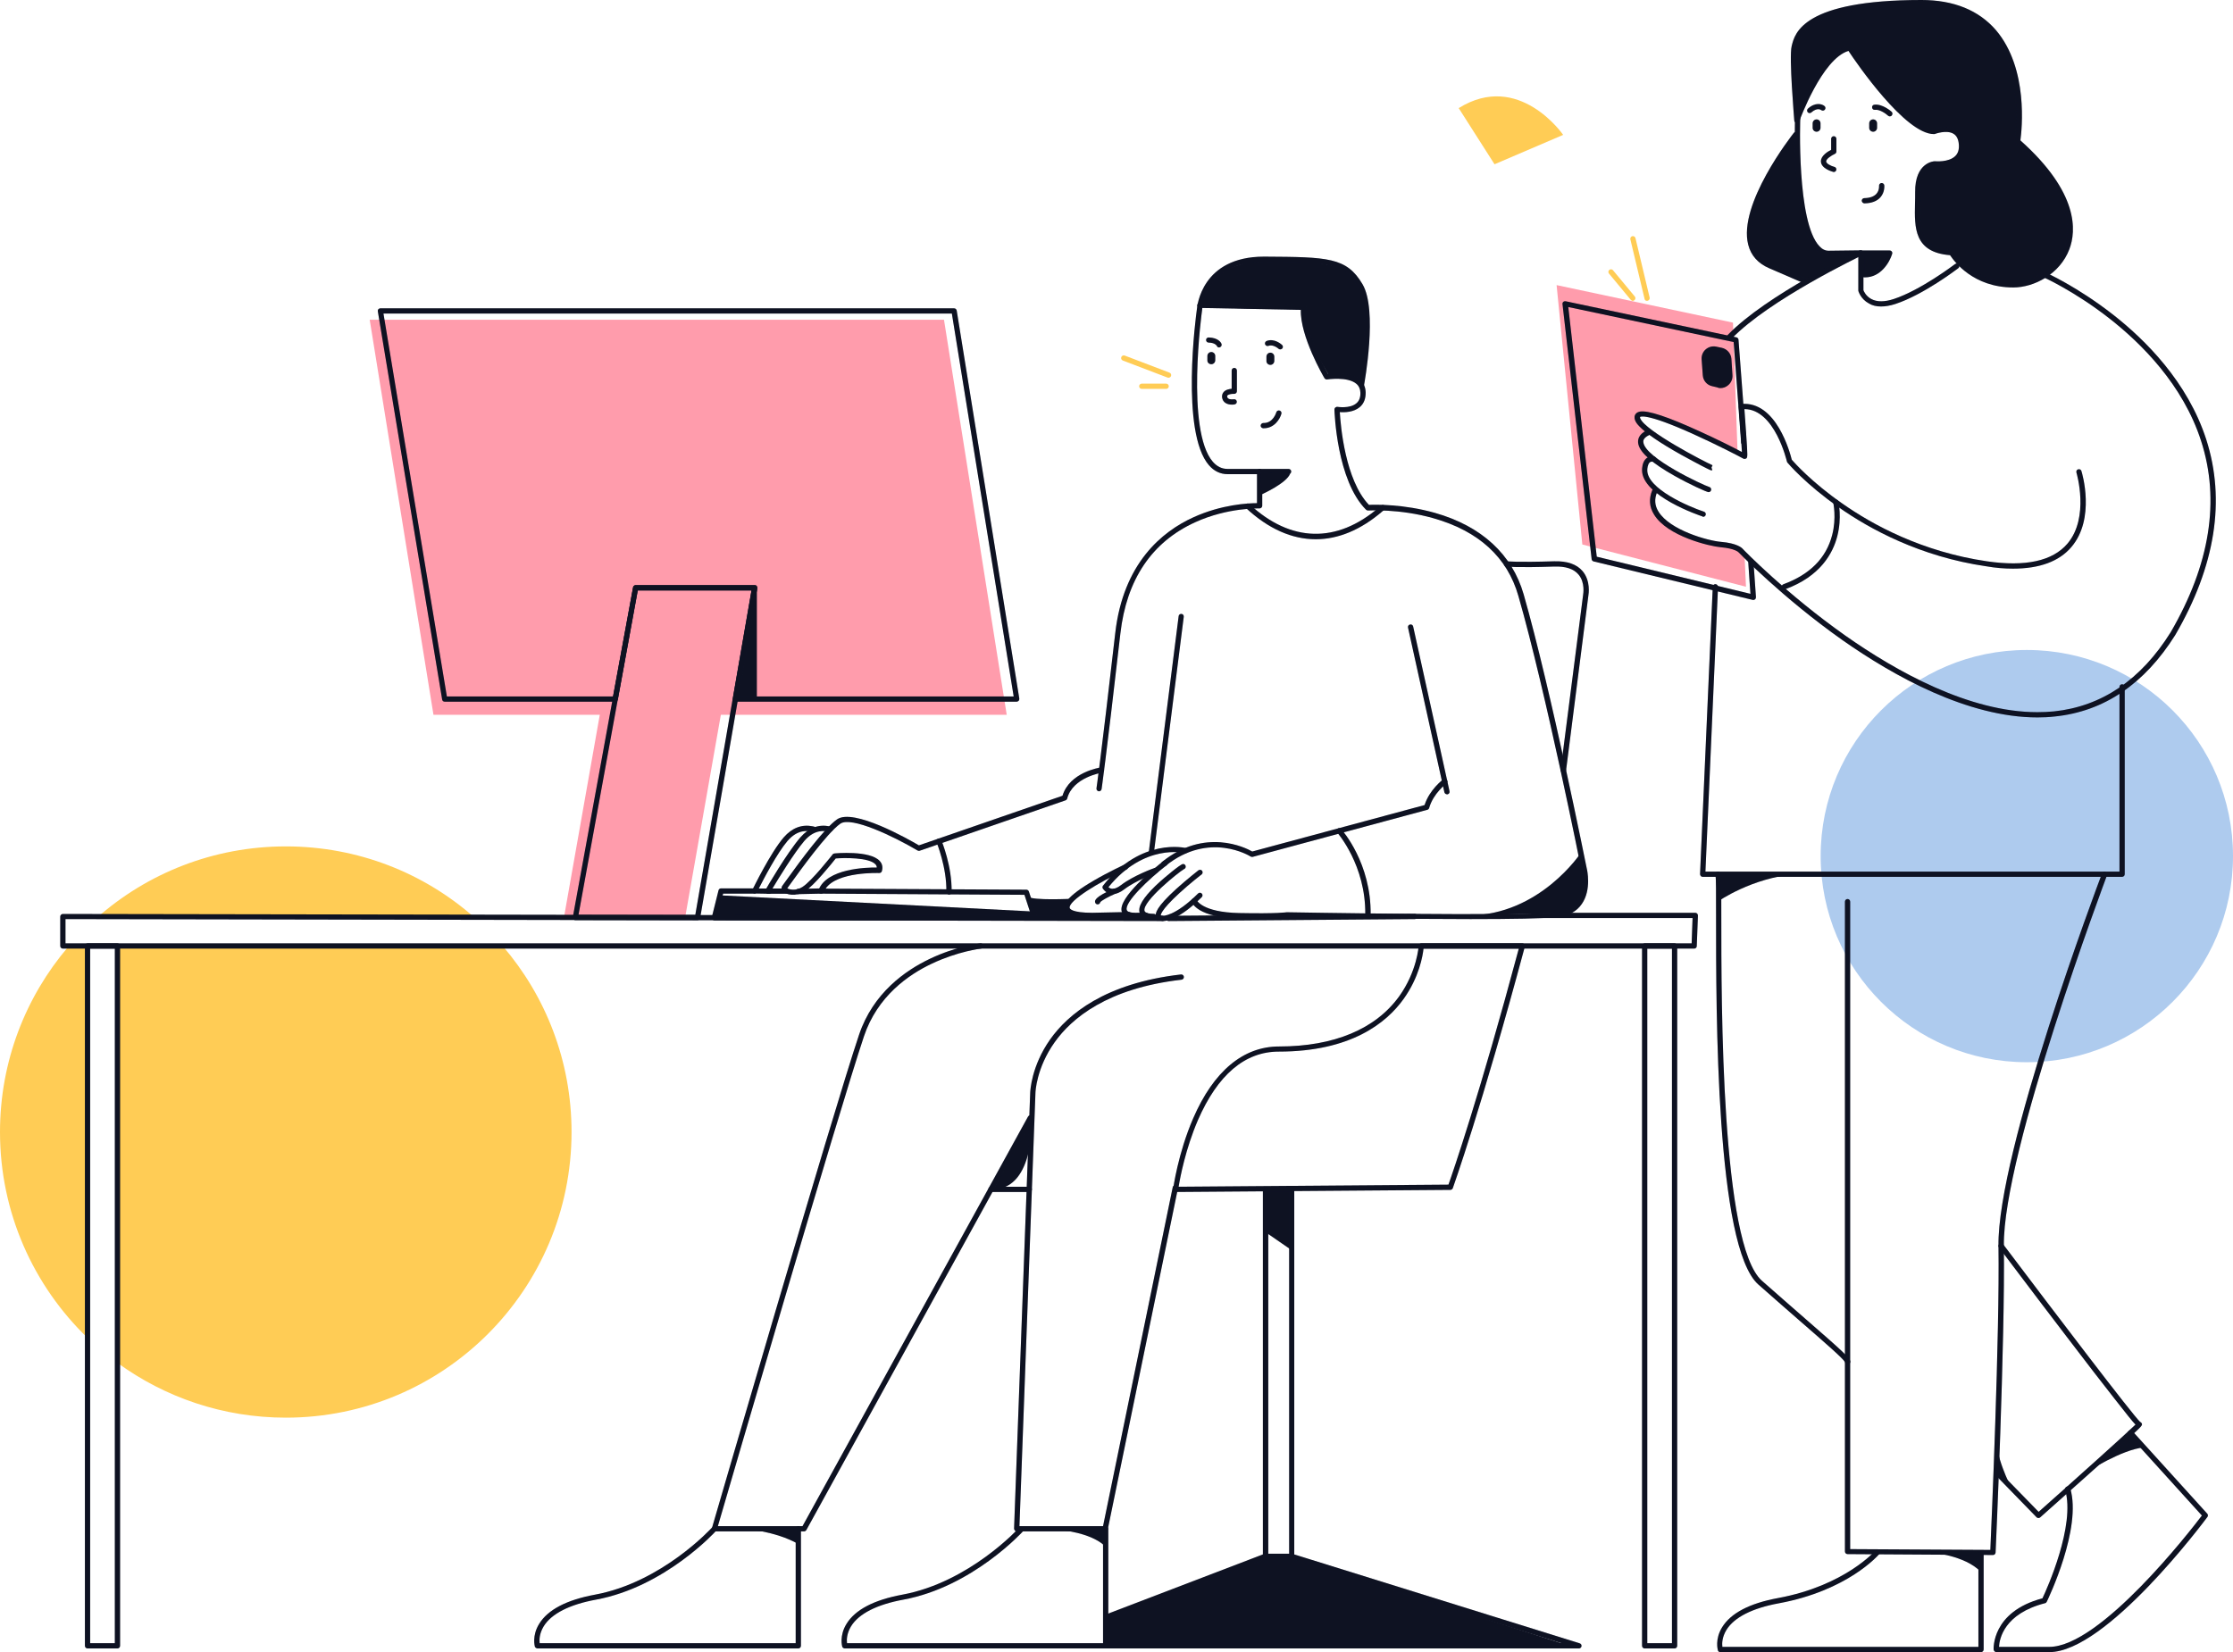 <svg width="604" height="447" viewBox="0 0 604 447" fill="none" xmlns="http://www.w3.org/2000/svg">
<path d="M255.338 86.509L272.306 193.394H117.25L99.998 86.509H255.338Z" fill="#FF9CAC"/>
<path d="M422.818 36.492C422.818 36.492 410.855 19.098 394.561 29.251L404.252 44.444L422.818 36.492Z" fill="#FFCC55"/>
<path d="M200.706 160.913H167.977L152.642 247.67L185.371 247.954L200.706 160.913Z" fill="#FF9CAC"/>
<path d="M468.752 87.29L469.995 122.539C469.995 122.539 444.223 109.05 442.945 112.6L445.714 117.108L443.833 118.954C443.833 118.954 444.188 121.9 446.53 123.675C446.53 123.675 442.413 127.474 447.915 132.479C447.915 132.479 445.111 137.768 449.654 140.856C454.198 143.909 454.802 145.791 467.865 148.062L469.64 148.24L471.876 150.05L472.267 158.747L428 147.317L421.043 77.137L468.752 87.29Z" fill="#FF9CAC"/>
<path d="M466.906 95.454C466.8 95.454 462.54 94.603 462.54 94.603L461.262 95.703L461.369 102.093C461.369 102.093 463.002 103.761 463.108 103.726C463.215 103.69 466.303 104.4 466.267 104.294C466.232 104.187 467.581 103.087 467.581 103.087L466.906 95.454Z" fill="#11162B"/>
<path d="M466.906 95.454C466.8 95.454 462.54 94.603 462.54 94.603L461.262 95.703L461.369 102.093C461.369 102.093 463.002 103.761 463.108 103.726C463.215 103.69 466.303 104.4 466.267 104.294C466.232 104.187 467.581 103.087 467.581 103.087L466.906 95.454Z" fill="black" fill-opacity="0.2"/>
<path d="M445.501 81.397C445.572 81.397 445.608 81.397 445.679 81.361C446.069 81.255 446.282 80.9 446.211 80.509L442.377 64.429C442.271 64.038 441.916 63.825 441.525 63.896C441.135 64.003 440.922 64.358 440.993 64.748L444.827 80.829C444.862 81.184 445.146 81.397 445.501 81.397Z" fill="#FFCC55"/>
<path d="M441.632 81.397C441.774 81.397 441.951 81.362 442.093 81.22C442.413 80.971 442.448 80.51 442.2 80.226L436.307 73.126C436.059 72.806 435.597 72.771 435.313 73.019C434.994 73.268 434.958 73.73 435.207 74.013L441.099 81.113C441.241 81.291 441.419 81.397 441.632 81.397Z" fill="#FFCC55"/>
<path d="M316.075 102.199C316.359 102.199 316.643 102.022 316.749 101.738C316.891 101.383 316.714 100.957 316.323 100.815L304.219 96.2C303.864 96.058 303.438 96.235 303.296 96.626C303.154 96.981 303.331 97.407 303.722 97.549L315.826 102.164C315.933 102.199 316.004 102.199 316.075 102.199Z" fill="#FFCC55"/>
<path d="M308.833 105.216H315.436C315.827 105.216 316.146 104.897 316.146 104.506C316.146 104.116 315.827 103.796 315.436 103.796H308.833C308.443 103.796 308.123 104.116 308.123 104.506C308.123 104.897 308.443 105.216 308.833 105.216Z" fill="#FFCC55"/>
<path d="M204.718 159.031V189.134L199.251 189.098L204.718 159.031Z" fill="#11162B"/>
<path d="M204.718 159.031V189.134L199.251 189.098L204.718 159.031Z" fill="black" fill-opacity="0.2"/>
<path d="M349.408 338.261L342.308 333.362V321.79H349.408V338.261Z" fill="#11162B"/>
<path d="M349.408 338.261L342.308 333.362V321.79H349.408V338.261Z" fill="black" fill-opacity="0.2"/>
<path d="M548.233 287.392C517.433 287.392 492.465 262.424 492.465 231.625C492.465 200.825 517.433 175.857 548.233 175.857C579.032 175.857 604 200.825 604 231.625C604 262.424 579.032 287.392 548.233 287.392Z" fill="#AECBEE"/>
<path d="M31.984 256.509L31.806 368.754C44.586 378.055 60.311 383.557 77.315 383.557C120.019 383.557 154.594 348.946 154.594 306.277C154.594 287.073 147.601 269.501 135.993 255.977L31.984 256.509Z" fill="#FFCC55"/>
<path d="M77.315 228.998C57.684 228.998 39.758 236.311 26.127 248.38L128.255 248.167C114.659 236.204 96.839 228.998 77.315 228.998Z" fill="#FFCC55"/>
<path d="M0 306.278C0 328.144 9.088 347.881 23.642 361.939V256.154H18.459C6.958 269.644 0 287.144 0 306.278Z" fill="#FFCC55"/>
<path d="M424.486 445.288L349.408 421.079H342.308L299.071 437.621V445.288H424.486Z" fill="#11162B"/>
<path d="M424.486 445.288L349.408 421.079H342.308L299.071 437.621V445.288H424.486Z" fill="black" fill-opacity="0.2"/>
<path d="M279.086 302.231C279.086 302.231 280.115 321.542 268.685 321.79L279.086 302.231Z" fill="#11162B"/>
<path d="M279.086 302.231C279.086 302.231 280.115 321.542 268.685 321.79L279.086 302.231Z" fill="black" fill-opacity="0.2"/>
<path d="M427.61 230.738C427.61 230.738 416.499 247.67 397.153 247.67L423.421 246.996C423.421 246.996 431.515 245.931 427.61 230.738Z" fill="#11162B"/>
<path d="M427.61 230.738C427.61 230.738 416.499 247.67 397.153 247.67L423.421 246.996C423.421 246.996 431.515 245.931 427.61 230.738Z" fill="black" fill-opacity="0.2"/>
<path d="M279.299 246.606L194.743 242.239L193.216 247.67L279.902 248.38L279.299 246.606Z" fill="#11162B"/>
<path d="M279.299 246.606L194.743 242.239L193.216 247.67L279.902 248.38L279.299 246.606Z" fill="black" fill-opacity="0.2"/>
<path d="M290.055 243.162C290.055 243.162 279.192 243.73 277.986 242.559L279.902 248.38L291.439 247.954C291.439 247.954 285.405 246.144 290.055 242.559" fill="#11162B"/>
<path d="M290.055 243.162C290.055 243.162 279.192 243.73 277.986 242.559L279.902 248.38L291.439 247.954C291.439 247.954 285.405 246.144 290.055 242.559" fill="black" fill-opacity="0.2"/>
<path d="M299.071 418.558C299.071 418.558 295.45 413.624 280.719 413.624H299.071V418.558Z" fill="#11162B"/>
<path d="M299.071 418.558C299.071 418.558 295.45 413.624 280.719 413.624H299.071V418.558Z" fill="black" fill-opacity="0.2"/>
<path d="M215.935 413.624H201.132C201.132 413.624 209.652 414.157 215.935 417.742V413.624Z" fill="#11162B"/>
<path d="M215.935 413.624H201.132C201.132 413.624 209.652 414.157 215.935 417.742V413.624Z" fill="black" fill-opacity="0.2"/>
<path d="M485.614 236.524H464.741V243.872C464.706 243.872 473.864 237.482 485.614 236.524Z" fill="#11162B"/>
<path d="M485.614 236.524H464.741V243.872C464.706 243.872 473.864 237.482 485.614 236.524Z" fill="black" fill-opacity="0.2"/>
<path d="M540.281 388.704L539.962 397.685L543.937 402.371C543.973 402.371 539.216 393.177 540.281 388.704Z" fill="#11162B"/>
<path d="M540.281 388.704L539.962 397.685L543.937 402.371C543.973 402.371 539.216 393.177 540.281 388.704Z" fill="black" fill-opacity="0.2"/>
<path d="M535.844 420.191L522.177 420.014C522.177 420.014 531.513 420.724 535.844 425.338V420.191Z" fill="#11162B"/>
<path d="M535.844 420.191L522.177 420.014C522.177 420.014 531.513 420.724 535.844 425.338V420.191Z" fill="black" fill-opacity="0.2"/>
<path d="M579.861 391.615L576.276 387.639L564.633 398.182C564.597 398.182 573.898 392.183 579.861 391.615Z" fill="#11162B"/>
<path d="M579.861 391.615L576.276 387.639L564.633 398.182C564.597 398.182 573.898 392.183 579.861 391.615Z" fill="black" fill-opacity="0.2"/>
<path d="M485.827 36.847C485.827 36.847 472.196 54.099 473.58 63.932C473.58 63.932 471.095 71.245 488.631 76.285L502.617 68.511L494.63 68.618C494.63 68.618 490.087 68.441 488.099 59.175C486.111 49.84 485.827 36.847 485.827 36.847Z" fill="#11162B"/>
<path d="M485.827 36.847C485.827 36.847 472.196 54.099 473.58 63.932C473.58 63.932 471.095 71.245 488.631 76.285L502.617 68.511L494.63 68.618C494.63 68.618 490.087 68.441 488.099 59.175C486.111 49.84 485.827 36.847 485.827 36.847Z" fill="black" fill-opacity="0.2"/>
<path d="M367.973 102.944C367.973 102.944 374.54 74.83 361.584 72.097C348.627 69.328 340.32 69.825 336.451 71.209C332.546 72.593 328.748 73.09 326.937 77.563C325.127 82.036 324.062 81.787 325.376 82.675C326.689 83.562 352.887 83.633 352.887 83.633C352.887 83.633 350.082 86.118 359.454 101.56C359.454 101.56 364.885 101.418 367.973 102.944Z" fill="#11162B"/>
<path d="M367.973 102.944C367.973 102.944 374.54 74.83 361.584 72.097C348.627 69.328 340.32 69.825 336.451 71.209C332.546 72.593 328.748 73.09 326.937 77.563C325.127 82.036 324.062 81.787 325.376 82.675C326.689 83.562 352.887 83.633 352.887 83.633C352.887 83.633 350.082 86.118 359.454 101.56C359.454 101.56 364.885 101.418 367.973 102.944Z" fill="black" fill-opacity="0.2"/>
<path d="M545.712 38.267C545.712 38.267 551.782 0.71 519.763 0.71C487.744 0.71 486.075 9.726 485.33 12.673C484.584 15.619 486.075 32.552 486.075 32.552C486.075 32.552 492.501 14.59 500.346 12.992C500.346 12.992 515.113 35.605 523.135 35.605C523.135 35.605 530.093 32.907 530.59 39.083C531.087 45.26 523.348 44.373 523.348 44.373C523.348 44.373 518.698 44.479 518.805 52.076C518.911 59.672 517.03 67.73 527.963 68.405C527.963 68.405 532.755 77.102 544.541 77.102C556.362 77.066 571.803 61.341 545.712 38.267Z" fill="#11162B"/>
<path d="M545.712 38.267C545.712 38.267 551.782 0.71 519.763 0.71C487.744 0.71 486.075 9.726 485.33 12.673C484.584 15.619 486.075 32.552 486.075 32.552C486.075 32.552 492.501 14.59 500.346 12.992C500.346 12.992 515.113 35.605 523.135 35.605C523.135 35.605 530.093 32.907 530.59 39.083C531.087 45.26 523.348 44.373 523.348 44.373C523.348 44.373 518.698 44.479 518.805 52.076C518.911 59.672 517.03 67.73 527.963 68.405C527.963 68.405 532.755 77.102 544.541 77.102C556.362 77.066 571.803 61.341 545.712 38.267Z" fill="black" fill-opacity="0.2"/>
<path d="M544.576 77.776C550.149 77.776 557.143 74.227 559.734 67.446C561.615 62.512 562.361 52.147 546.493 37.983C546.884 35.143 548.73 18.566 539.89 8.165C535.24 2.769 528.46 0 519.728 0C487.708 0 485.472 8.981 484.655 12.353L484.62 12.495C483.875 15.513 485.294 31.913 485.33 32.623C485.365 32.942 485.614 33.226 485.933 33.262C486.253 33.297 486.572 33.12 486.679 32.8C486.75 32.623 492.82 15.903 499.991 13.773C502.121 17.004 515.326 36.279 523.1 36.279C523.171 36.279 523.277 36.279 523.348 36.243C523.384 36.243 526.543 35.037 528.425 36.208C529.277 36.74 529.738 37.699 529.845 39.083C529.951 40.468 529.632 41.497 528.851 42.243C527.04 43.982 523.419 43.627 523.384 43.627C523.348 43.627 523.313 43.627 523.277 43.627C523.206 43.627 517.917 43.84 518.024 52.04C518.024 53.034 518.024 54.099 517.988 55.093C517.846 61.589 517.704 68.263 527.466 69.044C528.602 70.712 533.714 77.776 544.576 77.776ZM519.728 1.42C528.034 1.42 534.424 4.011 538.755 9.123C547.807 19.772 545.002 37.983 544.967 38.16C544.931 38.409 545.002 38.657 545.215 38.799C560.728 52.502 560.124 62.299 558.35 66.949C556.007 73.126 549.617 76.356 544.541 76.356C533.359 76.356 528.602 68.121 528.567 68.05C528.46 67.837 528.247 67.695 527.999 67.695C519.231 67.162 519.337 61.873 519.479 55.164C519.515 54.135 519.515 53.105 519.515 52.076C519.444 45.615 522.922 45.154 523.348 45.118C523.916 45.154 527.715 45.438 529.88 43.343C530.98 42.278 531.442 40.858 531.3 39.048C531.158 37.202 530.448 35.853 529.206 35.072C526.969 33.652 523.739 34.682 523.029 34.93C516.746 34.717 504.996 18.779 500.949 12.637C500.807 12.389 500.488 12.282 500.204 12.318C493.956 13.56 488.738 24.245 486.501 29.463C486.075 23.784 485.507 14.767 486.004 12.85L486.04 12.673C486.714 9.904 488.809 1.42 519.728 1.42Z" fill="#11162B"/>
<path d="M544.576 77.776C550.149 77.776 557.143 74.227 559.734 67.446C561.615 62.512 562.361 52.147 546.493 37.983C546.884 35.143 548.73 18.566 539.89 8.165C535.24 2.769 528.46 0 519.728 0C487.708 0 485.472 8.981 484.655 12.353L484.62 12.495C483.875 15.513 485.294 31.913 485.33 32.623C485.365 32.942 485.614 33.226 485.933 33.262C486.253 33.297 486.572 33.12 486.679 32.8C486.75 32.623 492.82 15.903 499.991 13.773C502.121 17.004 515.326 36.279 523.1 36.279C523.171 36.279 523.277 36.279 523.348 36.243C523.384 36.243 526.543 35.037 528.425 36.208C529.277 36.74 529.738 37.699 529.845 39.083C529.951 40.468 529.632 41.497 528.851 42.243C527.04 43.982 523.419 43.627 523.384 43.627C523.348 43.627 523.313 43.627 523.277 43.627C523.206 43.627 517.917 43.84 518.024 52.04C518.024 53.034 518.024 54.099 517.988 55.093C517.846 61.589 517.704 68.263 527.466 69.044C528.602 70.712 533.714 77.776 544.576 77.776ZM519.728 1.42C528.034 1.42 534.424 4.011 538.755 9.123C547.807 19.772 545.002 37.983 544.967 38.16C544.931 38.409 545.002 38.657 545.215 38.799C560.728 52.502 560.124 62.299 558.35 66.949C556.007 73.126 549.617 76.356 544.541 76.356C533.359 76.356 528.602 68.121 528.567 68.05C528.46 67.837 528.247 67.695 527.999 67.695C519.231 67.162 519.337 61.873 519.479 55.164C519.515 54.135 519.515 53.105 519.515 52.076C519.444 45.615 522.922 45.154 523.348 45.118C523.916 45.154 527.715 45.438 529.88 43.343C530.98 42.278 531.442 40.858 531.3 39.048C531.158 37.202 530.448 35.853 529.206 35.072C526.969 33.652 523.739 34.682 523.029 34.93C516.746 34.717 504.996 18.779 500.949 12.637C500.807 12.389 500.488 12.282 500.204 12.318C493.956 13.56 488.738 24.245 486.501 29.463C486.075 23.784 485.507 14.767 486.004 12.85L486.04 12.673C486.714 9.904 488.809 1.42 519.728 1.42Z" fill="black" fill-opacity="0.2"/>
<path d="M508.794 82.923C509.966 82.923 511.244 82.71 512.663 82.249C520.26 79.764 529.312 72.842 529.703 72.558C530.022 72.309 530.058 71.883 529.845 71.564C529.596 71.245 529.17 71.209 528.851 71.422C528.744 71.493 519.586 78.486 512.237 80.9C509.753 81.716 507.694 81.716 506.167 80.9C504.712 80.119 504.179 78.877 504.037 78.522V68.44C504.037 68.263 503.966 68.085 503.824 67.943C503.682 67.801 503.505 67.73 503.327 67.73L494.63 67.837C493.707 67.837 492.891 67.446 492.146 66.63C485.933 60.205 486.927 32.126 486.963 31.842C486.963 31.451 486.679 31.132 486.288 31.096C485.862 31.096 485.578 31.38 485.543 31.771C485.507 32.942 484.513 60.737 491.152 67.588C492.181 68.653 493.388 69.221 494.666 69.221L502.653 69.115V78.593C502.653 78.664 502.653 78.735 502.688 78.806C502.724 78.877 503.327 80.936 505.528 82.107C506.451 82.675 507.552 82.923 508.794 82.923Z" fill="#11162B"/>
<path d="M508.794 82.923C509.966 82.923 511.244 82.71 512.663 82.249C520.26 79.764 529.312 72.842 529.703 72.558C530.022 72.309 530.058 71.883 529.845 71.564C529.596 71.245 529.17 71.209 528.851 71.422C528.744 71.493 519.586 78.486 512.237 80.9C509.753 81.716 507.694 81.716 506.167 80.9C504.712 80.119 504.179 78.877 504.037 78.522V68.44C504.037 68.263 503.966 68.085 503.824 67.943C503.682 67.801 503.505 67.73 503.327 67.73L494.63 67.837C493.707 67.837 492.891 67.446 492.146 66.63C485.933 60.205 486.927 32.126 486.963 31.842C486.963 31.451 486.679 31.132 486.288 31.096C485.862 31.096 485.578 31.38 485.543 31.771C485.507 32.942 484.513 60.737 491.152 67.588C492.181 68.653 493.388 69.221 494.666 69.221L502.653 69.115V78.593C502.653 78.664 502.653 78.735 502.688 78.806C502.724 78.877 503.327 80.936 505.528 82.107C506.451 82.675 507.552 82.923 508.794 82.923Z" fill="black" fill-opacity="0.2"/>
<path d="M467.9 91.834C468.078 91.834 468.255 91.763 468.397 91.621C478.692 80.971 503.327 69.257 503.576 69.115C503.931 68.937 504.073 68.511 503.931 68.156C503.753 67.802 503.327 67.659 502.972 67.802C501.943 68.299 477.84 79.764 467.368 90.591C467.084 90.875 467.119 91.337 467.368 91.585C467.545 91.763 467.723 91.834 467.9 91.834Z" fill="#11162B"/>
<path d="M467.9 91.834C468.078 91.834 468.255 91.763 468.397 91.621C478.692 80.971 503.327 69.257 503.576 69.115C503.931 68.937 504.073 68.511 503.931 68.156C503.753 67.802 503.327 67.659 502.972 67.802C501.943 68.299 477.84 79.764 467.368 90.591C467.084 90.875 467.119 91.337 467.368 91.585C467.545 91.763 467.723 91.834 467.9 91.834Z" fill="black" fill-opacity="0.2"/>
<path d="M487.957 76.605C488.241 76.605 488.489 76.427 488.596 76.179C488.738 75.824 488.596 75.398 488.241 75.256L479.118 71.316C476.455 70.18 474.858 68.405 474.219 65.884C471.592 55.59 486.182 37.024 486.324 36.811C486.572 36.492 486.501 36.066 486.217 35.817C485.898 35.569 485.472 35.64 485.223 35.924C484.62 36.705 470.066 55.235 472.87 66.204C473.616 69.15 475.532 71.28 478.585 72.594L487.708 76.534C487.779 76.605 487.886 76.605 487.957 76.605Z" fill="#11162B"/>
<path d="M487.957 76.605C488.241 76.605 488.489 76.427 488.596 76.179C488.738 75.824 488.596 75.398 488.241 75.256L479.118 71.316C476.455 70.18 474.858 68.405 474.219 65.884C471.592 55.59 486.182 37.024 486.324 36.811C486.572 36.492 486.501 36.066 486.217 35.817C485.898 35.569 485.472 35.64 485.223 35.924C484.62 36.705 470.066 55.235 472.87 66.204C473.616 69.15 475.532 71.28 478.585 72.594L487.708 76.534C487.779 76.605 487.886 76.605 487.957 76.605Z" fill="black" fill-opacity="0.2"/>
<path d="M496.015 46.538C496.334 46.538 496.618 46.325 496.689 46.006C496.796 45.615 496.547 45.225 496.192 45.154C495.234 44.905 493.956 44.266 493.956 43.663C493.956 42.988 495.376 42.065 496.299 41.639C496.547 41.533 496.725 41.284 496.725 41V37.557C496.725 37.167 496.405 36.847 496.015 36.847C495.624 36.847 495.305 37.167 495.305 37.557V40.539C494.382 41 492.536 42.136 492.536 43.627C492.536 45.58 495.482 46.396 495.837 46.503C495.873 46.538 495.944 46.538 496.015 46.538Z" fill="#11162B"/>
<path d="M496.015 46.538C496.334 46.538 496.618 46.325 496.689 46.006C496.796 45.615 496.547 45.225 496.192 45.154C495.234 44.905 493.956 44.266 493.956 43.663C493.956 42.988 495.376 42.065 496.299 41.639C496.547 41.533 496.725 41.284 496.725 41V37.557C496.725 37.167 496.405 36.847 496.015 36.847C495.624 36.847 495.305 37.167 495.305 37.557V40.539C494.382 41 492.536 42.136 492.536 43.627C492.536 45.58 495.482 46.396 495.837 46.503C495.873 46.538 495.944 46.538 496.015 46.538Z" fill="black" fill-opacity="0.2"/>
<path d="M504.321 55.022C506.274 54.986 507.729 54.418 508.652 53.353C509.859 51.969 509.682 50.23 509.682 50.159C509.646 49.768 509.291 49.484 508.901 49.52C508.51 49.555 508.226 49.91 508.262 50.301C508.262 50.336 508.368 51.508 507.552 52.43C506.877 53.176 505.812 53.566 504.286 53.602C503.895 53.602 503.576 53.921 503.576 54.312C503.611 54.702 503.931 55.022 504.321 55.022Z" fill="#11162B"/>
<path d="M504.321 55.022C506.274 54.986 507.729 54.418 508.652 53.353C509.859 51.969 509.682 50.23 509.682 50.159C509.646 49.768 509.291 49.484 508.901 49.52C508.51 49.555 508.226 49.91 508.262 50.301C508.262 50.336 508.368 51.508 507.552 52.43C506.877 53.176 505.812 53.566 504.286 53.602C503.895 53.602 503.576 53.921 503.576 54.312C503.611 54.702 503.931 55.022 504.321 55.022Z" fill="black" fill-opacity="0.2"/>
<path d="M503.611 68.476H511.102C511.102 68.476 509.149 75.007 503.611 74.262V68.476Z" fill="#11162B"/>
<path d="M503.611 68.476H511.102C511.102 68.476 509.149 75.007 503.611 74.262V68.476Z" fill="black" fill-opacity="0.2"/>
<path d="M504.463 75.043C508.723 75.043 511.101 70.996 511.811 68.689C511.882 68.476 511.847 68.227 511.705 68.05C511.563 67.872 511.35 67.766 511.137 67.766H503.647C503.256 67.766 502.937 68.085 502.937 68.476V74.262C502.937 74.617 503.185 74.936 503.54 74.972C503.86 75.007 504.144 75.043 504.463 75.043ZM510.072 69.186C509.398 70.712 507.694 73.623 504.463 73.623C504.428 73.623 504.357 73.623 504.321 73.623V69.186H510.072Z" fill="#11162B"/>
<path d="M504.463 75.043C508.723 75.043 511.101 70.996 511.811 68.689C511.882 68.476 511.847 68.227 511.705 68.05C511.563 67.872 511.35 67.766 511.137 67.766H503.647C503.256 67.766 502.937 68.085 502.937 68.476V74.262C502.937 74.617 503.185 74.936 503.54 74.972C503.86 75.007 504.144 75.043 504.463 75.043ZM510.072 69.186C509.398 70.712 507.694 73.623 504.463 73.623C504.428 73.623 504.357 73.623 504.321 73.623V69.186H510.072Z" fill="black" fill-opacity="0.2"/>
<path d="M506.664 35.64C507.268 35.64 507.729 35.143 507.729 34.575V33.368C507.729 32.765 507.232 32.303 506.664 32.303C506.061 32.303 505.599 32.8 505.599 33.368V34.54C505.564 35.143 506.061 35.64 506.664 35.64Z" fill="#11162B"/>
<path d="M506.664 35.64C507.268 35.64 507.729 35.143 507.729 34.575V33.368C507.729 32.765 507.232 32.303 506.664 32.303C506.061 32.303 505.599 32.8 505.599 33.368V34.54C505.564 35.143 506.061 35.64 506.664 35.64Z" fill="black" fill-opacity="0.2"/>
<path d="M491.365 35.64C491.968 35.64 492.429 35.143 492.429 34.575V33.368C492.429 32.765 491.932 32.303 491.365 32.303C490.761 32.303 490.3 32.8 490.3 33.368V34.54C490.264 35.143 490.761 35.64 491.365 35.64Z" fill="#11162B"/>
<path d="M491.365 35.64C491.968 35.64 492.429 35.143 492.429 34.575V33.368C492.429 32.765 491.932 32.303 491.365 32.303C490.761 32.303 490.3 32.8 490.3 33.368V34.54C490.264 35.143 490.761 35.64 491.365 35.64Z" fill="black" fill-opacity="0.2"/>
<path d="M327.647 98.543C328.251 98.543 328.712 98.046 328.712 97.478V96.306C328.712 95.703 328.215 95.241 327.647 95.241C327.044 95.241 326.582 95.738 326.582 96.306V97.478C326.547 98.081 327.044 98.543 327.647 98.543Z" fill="#11162B"/>
<path d="M327.647 98.543C328.251 98.543 328.712 98.046 328.712 97.478V96.306C328.712 95.703 328.215 95.241 327.647 95.241C327.044 95.241 326.582 95.738 326.582 96.306V97.478C326.547 98.081 327.044 98.543 327.647 98.543Z" fill="black" fill-opacity="0.2"/>
<path d="M343.621 98.72C344.225 98.72 344.686 98.223 344.686 97.655V96.484C344.686 95.88 344.189 95.419 343.621 95.419C343.018 95.419 342.557 95.916 342.557 96.484V97.655C342.521 98.223 343.018 98.72 343.621 98.72Z" fill="#11162B"/>
<path d="M343.621 98.72C344.225 98.72 344.686 98.223 344.686 97.655V96.484C344.686 95.88 344.189 95.419 343.621 95.419C343.018 95.419 342.557 95.916 342.557 96.484V97.655C342.521 98.223 343.018 98.72 343.621 98.72Z" fill="black" fill-opacity="0.2"/>
<path d="M511.172 31.487C511.35 31.487 511.563 31.416 511.705 31.239C511.953 30.955 511.953 30.493 511.669 30.245C511.563 30.138 509.185 28.044 506.984 28.328C506.593 28.363 506.309 28.718 506.38 29.109C506.416 29.499 506.771 29.783 507.161 29.712C508.439 29.535 510.179 30.813 510.711 31.31C510.817 31.416 510.995 31.487 511.172 31.487Z" fill="#11162B"/>
<path d="M511.172 31.487C511.35 31.487 511.563 31.416 511.705 31.239C511.953 30.955 511.953 30.493 511.669 30.245C511.563 30.138 509.185 28.044 506.984 28.328C506.593 28.363 506.309 28.718 506.38 29.109C506.416 29.499 506.771 29.783 507.161 29.712C508.439 29.535 510.179 30.813 510.711 31.31C510.817 31.416 510.995 31.487 511.172 31.487Z" fill="black" fill-opacity="0.2"/>
<path d="M489.483 30.6C489.661 30.6 489.838 30.529 489.945 30.422C491.507 29.038 492.501 29.677 492.607 29.783C492.927 30.032 493.352 29.961 493.601 29.677C493.849 29.357 493.814 28.931 493.494 28.683C492.82 28.115 491.01 27.582 489.022 29.393C488.738 29.641 488.702 30.103 488.986 30.387C489.093 30.529 489.27 30.6 489.483 30.6Z" fill="#11162B"/>
<path d="M489.483 30.6C489.661 30.6 489.838 30.529 489.945 30.422C491.507 29.038 492.501 29.677 492.607 29.783C492.927 30.032 493.352 29.961 493.601 29.677C493.849 29.357 493.814 28.931 493.494 28.683C492.82 28.115 491.01 27.582 489.022 29.393C488.738 29.641 488.702 30.103 488.986 30.387C489.093 30.529 489.27 30.6 489.483 30.6Z" fill="black" fill-opacity="0.2"/>
<path d="M551.108 194.103C552.67 194.103 554.196 194.032 555.758 193.855C569.105 192.506 580.074 185.051 588.381 171.811C599.243 153.139 602.048 135.319 596.758 118.883C591.718 103.299 580.216 91.869 571.413 85.018C561.899 77.599 553.486 73.8 553.38 73.765C553.025 73.588 552.599 73.765 552.457 74.12C552.279 74.475 552.457 74.901 552.812 75.043C552.883 75.078 561.225 78.841 570.561 86.154C579.187 92.898 590.475 104.08 595.374 119.309C600.557 135.354 597.788 152.748 587.138 171.065C579.116 183.916 568.502 191.122 555.581 192.471C554.09 192.613 552.599 192.684 551.072 192.684C532.613 192.684 512.912 181.644 499.174 171.988C483.236 160.735 471.734 148.879 471.344 148.453C471.131 148.204 469.782 146.962 465.557 146.607C461.972 146.323 451.678 143.448 448.589 138.407C447.56 136.739 447.453 134.999 448.234 133.153C448.376 132.798 448.199 132.372 447.844 132.23C447.489 132.088 447.063 132.266 446.921 132.621C445.963 134.893 446.105 137.129 447.382 139.188C450.968 145.116 462.505 147.814 465.451 148.062C469.249 148.382 470.279 149.411 470.279 149.447C470.421 149.589 482.1 161.694 498.322 173.16C512.273 182.957 532.258 194.103 551.108 194.103Z" fill="#11162B"/>
<path d="M551.108 194.103C552.67 194.103 554.196 194.032 555.758 193.855C569.105 192.506 580.074 185.051 588.381 171.811C599.243 153.139 602.048 135.319 596.758 118.883C591.718 103.299 580.216 91.869 571.413 85.018C561.899 77.599 553.486 73.8 553.38 73.765C553.025 73.588 552.599 73.765 552.457 74.12C552.279 74.475 552.457 74.901 552.812 75.043C552.883 75.078 561.225 78.841 570.561 86.154C579.187 92.898 590.475 104.08 595.374 119.309C600.557 135.354 597.788 152.748 587.138 171.065C579.116 183.916 568.502 191.122 555.581 192.471C554.09 192.613 552.599 192.684 551.072 192.684C532.613 192.684 512.912 181.644 499.174 171.988C483.236 160.735 471.734 148.879 471.344 148.453C471.131 148.204 469.782 146.962 465.557 146.607C461.972 146.323 451.678 143.448 448.589 138.407C447.56 136.739 447.453 134.999 448.234 133.153C448.376 132.798 448.199 132.372 447.844 132.23C447.489 132.088 447.063 132.266 446.921 132.621C445.963 134.893 446.105 137.129 447.382 139.188C450.968 145.116 462.505 147.814 465.451 148.062C469.249 148.382 470.279 149.411 470.279 149.447C470.421 149.589 482.1 161.694 498.322 173.16C512.273 182.957 532.258 194.103 551.108 194.103Z" fill="black" fill-opacity="0.2"/>
<path d="M460.694 139.827C460.978 139.827 461.262 139.65 461.369 139.33C461.475 138.975 461.298 138.549 460.907 138.443C456.612 137.023 445.501 132.195 445.572 127.19C445.572 126.764 445.678 125.628 446.211 125.131C446.353 124.989 446.601 124.847 447.169 124.918C447.56 124.989 447.915 124.705 447.986 124.314C448.057 123.924 447.773 123.569 447.382 123.498C446.353 123.356 445.678 123.711 445.288 124.03C444.152 125.024 444.152 126.941 444.152 127.154C444.081 134.183 459.807 139.508 460.481 139.721C460.552 139.827 460.623 139.827 460.694 139.827Z" fill="#11162B"/>
<path d="M460.694 139.827C460.978 139.827 461.262 139.65 461.369 139.33C461.475 138.975 461.298 138.549 460.907 138.443C456.612 137.023 445.501 132.195 445.572 127.19C445.572 126.764 445.678 125.628 446.211 125.131C446.353 124.989 446.601 124.847 447.169 124.918C447.56 124.989 447.915 124.705 447.986 124.314C448.057 123.924 447.773 123.569 447.382 123.498C446.353 123.356 445.678 123.711 445.288 124.03C444.152 125.024 444.152 126.941 444.152 127.154C444.081 134.183 459.807 139.508 460.481 139.721C460.552 139.827 460.623 139.827 460.694 139.827Z" fill="black" fill-opacity="0.2"/>
<path d="M462.15 133.153C462.54 133.153 462.86 132.834 462.86 132.443C462.86 132.088 462.611 131.805 462.292 131.734C460.73 131.272 444.898 123.924 444.507 119.629C444.472 119.345 444.401 118.528 446.069 117.712C446.424 117.534 446.566 117.108 446.389 116.753C446.211 116.398 445.785 116.256 445.43 116.434C443.087 117.57 442.91 119.132 443.158 120.197C443.691 122.54 446.992 125.415 452.956 128.752C456.825 130.953 461.653 133.153 462.15 133.153Z" fill="#11162B"/>
<path d="M462.15 133.153C462.54 133.153 462.86 132.834 462.86 132.443C462.86 132.088 462.611 131.805 462.292 131.734C460.73 131.272 444.898 123.924 444.507 119.629C444.472 119.345 444.401 118.528 446.069 117.712C446.424 117.534 446.566 117.108 446.389 116.753C446.211 116.398 445.785 116.256 445.43 116.434C443.087 117.57 442.91 119.132 443.158 120.197C443.691 122.54 446.992 125.415 452.956 128.752C456.825 130.953 461.653 133.153 462.15 133.153Z" fill="black" fill-opacity="0.2"/>
<path d="M482.632 159.457C482.703 159.457 482.809 159.457 482.88 159.422C492.394 155.943 495.802 149.66 496.973 145.045C498.251 140.04 497.293 135.887 497.257 135.709C497.151 135.319 496.796 135.106 496.405 135.177C496.015 135.283 495.802 135.638 495.873 136.029C495.873 136.064 496.796 140.075 495.589 144.726C493.991 150.973 489.554 155.446 482.384 158.073C482.029 158.215 481.816 158.605 481.958 158.996C482.064 159.28 482.348 159.457 482.632 159.457Z" fill="#11162B"/>
<path d="M482.632 159.457C482.703 159.457 482.809 159.457 482.88 159.422C492.394 155.943 495.802 149.66 496.973 145.045C498.251 140.04 497.293 135.887 497.257 135.709C497.151 135.319 496.796 135.106 496.405 135.177C496.015 135.283 495.802 135.638 495.873 136.029C495.873 136.064 496.796 140.075 495.589 144.726C493.991 150.973 489.554 155.446 482.384 158.073C482.029 158.215 481.816 158.605 481.958 158.996C482.064 159.28 482.348 159.457 482.632 159.457Z" fill="black" fill-opacity="0.2"/>
<path d="M460.552 237.234H574.004C574.395 237.234 574.714 236.914 574.714 236.524V185.833C574.714 185.442 574.395 185.123 574.004 185.123C573.614 185.123 573.294 185.442 573.294 185.833V235.814H461.298L464.706 158.783C464.706 158.393 464.422 158.073 464.031 158.038H463.996C463.605 158.038 463.321 158.322 463.286 158.712L459.842 236.488C459.842 236.666 459.913 236.879 460.055 237.021C460.162 237.163 460.339 237.234 460.552 237.234Z" fill="#11162B"/>
<path d="M460.552 237.234H574.004C574.395 237.234 574.714 236.914 574.714 236.524V185.833C574.714 185.442 574.395 185.123 574.004 185.123C573.614 185.123 573.294 185.442 573.294 185.833V235.814H461.298L464.706 158.783C464.706 158.393 464.422 158.073 464.031 158.038H463.996C463.605 158.038 463.321 158.322 463.286 158.712L459.842 236.488C459.842 236.666 459.913 236.879 460.055 237.021C460.162 237.163 460.339 237.234 460.552 237.234Z" fill="black" fill-opacity="0.2"/>
<path d="M474.255 162.333C474.432 162.333 474.574 162.262 474.716 162.155C474.893 162.013 474.964 161.8 474.964 161.552L474.29 151.896C474.255 151.506 473.935 151.222 473.545 151.222C473.154 151.257 472.87 151.577 472.87 151.967L473.474 160.664L431.905 150.618L424.202 83.066L468.93 92.543L470.953 119.735C470.989 120.125 471.308 120.409 471.699 120.374C472.089 120.338 472.373 120.019 472.338 119.629L470.243 91.904C470.208 91.585 469.995 91.337 469.675 91.266L423.492 81.504C423.279 81.468 423.031 81.504 422.853 81.681C422.676 81.823 422.605 82.072 422.64 82.284L430.521 151.293C430.556 151.577 430.769 151.825 431.053 151.896L474.042 162.297C474.148 162.333 474.219 162.333 474.255 162.333Z" fill="#11162B"/>
<path d="M474.255 162.333C474.432 162.333 474.574 162.262 474.716 162.155C474.893 162.013 474.964 161.8 474.964 161.552L474.29 151.896C474.255 151.506 473.935 151.222 473.545 151.222C473.154 151.257 472.87 151.577 472.87 151.967L473.474 160.664L431.905 150.618L424.202 83.066L468.93 92.543L470.953 119.735C470.989 120.125 471.308 120.409 471.699 120.374C472.089 120.338 472.373 120.019 472.338 119.629L470.243 91.904C470.208 91.585 469.995 91.337 469.675 91.266L423.492 81.504C423.279 81.468 423.031 81.504 422.853 81.681C422.676 81.823 422.605 82.072 422.64 82.284L430.521 151.293C430.556 151.577 430.769 151.825 431.053 151.896L474.042 162.297C474.148 162.333 474.219 162.333 474.255 162.333Z" fill="black" fill-opacity="0.2"/>
<path d="M544.505 153.849C551.676 153.849 556.965 151.896 560.266 148.027C566.869 140.324 563.177 127.971 563 127.438C562.893 127.048 562.503 126.87 562.112 126.977C561.722 127.083 561.544 127.474 561.651 127.864C561.686 127.971 565.272 140.004 559.201 147.104C555.19 151.79 547.878 153.387 537.441 151.861C519.905 149.305 506.451 141.957 498.287 136.206C490.122 130.526 485.436 125.273 484.655 124.385C484.194 122.539 480.467 108.376 470.953 109.299C470.563 109.334 470.279 109.689 470.314 110.044C470.634 113.913 471.06 119.841 471.166 122.291C469.001 121.119 464.173 118.706 459.771 116.718C451.181 112.777 445.75 110.967 443.584 111.357C442.768 111.499 442.448 111.925 442.271 112.245C441.667 113.523 442.981 114.907 443.442 115.369C445.253 117.25 449.015 119.841 454.66 123.001C456.896 124.243 458.919 125.308 460.197 125.983C462.824 127.332 462.824 127.332 463.179 127.19L462.931 126.515L463.215 125.876C461.085 124.953 444.933 116.576 443.655 113.168C443.62 113.097 443.584 112.919 443.62 112.813C443.655 112.777 444.969 111.57 457.748 117.321C464.457 120.338 470.918 123.711 471.45 124.03C471.663 124.172 471.947 124.208 472.196 124.101C472.764 123.853 472.764 123.817 472.267 116.647C472.089 114.233 471.912 111.854 471.841 110.683C480.041 110.683 483.307 124.74 483.342 124.882C483.378 124.989 483.413 125.095 483.484 125.166C483.697 125.415 488.418 131.023 497.435 137.307C505.741 143.128 519.408 150.618 537.228 153.21C539.855 153.671 542.269 153.849 544.505 153.849Z" fill="#11162B"/>
<path d="M544.505 153.849C551.676 153.849 556.965 151.896 560.266 148.027C566.869 140.324 563.177 127.971 563 127.438C562.893 127.048 562.503 126.87 562.112 126.977C561.722 127.083 561.544 127.474 561.651 127.864C561.686 127.971 565.272 140.004 559.201 147.104C555.19 151.79 547.878 153.387 537.441 151.861C519.905 149.305 506.451 141.957 498.287 136.206C490.122 130.526 485.436 125.273 484.655 124.385C484.194 122.539 480.467 108.376 470.953 109.299C470.563 109.334 470.279 109.689 470.314 110.044C470.634 113.913 471.06 119.841 471.166 122.291C469.001 121.119 464.173 118.706 459.771 116.718C451.181 112.777 445.75 110.967 443.584 111.357C442.768 111.499 442.448 111.925 442.271 112.245C441.667 113.523 442.981 114.907 443.442 115.369C445.253 117.25 449.015 119.841 454.66 123.001C456.896 124.243 458.919 125.308 460.197 125.983C462.824 127.332 462.824 127.332 463.179 127.19L462.931 126.515L463.215 125.876C461.085 124.953 444.933 116.576 443.655 113.168C443.62 113.097 443.584 112.919 443.62 112.813C443.655 112.777 444.969 111.57 457.748 117.321C464.457 120.338 470.918 123.711 471.45 124.03C471.663 124.172 471.947 124.208 472.196 124.101C472.764 123.853 472.764 123.817 472.267 116.647C472.089 114.233 471.912 111.854 471.841 110.683C480.041 110.683 483.307 124.74 483.342 124.882C483.378 124.989 483.413 125.095 483.484 125.166C483.697 125.415 488.418 131.023 497.435 137.307C505.741 143.128 519.408 150.618 537.228 153.21C539.855 153.671 542.269 153.849 544.505 153.849Z" fill="black" fill-opacity="0.2"/>
<path d="M539.074 420.724C539.465 420.724 539.749 420.44 539.784 420.049C539.82 419.481 542.375 362.4 542.02 337.09C541.665 311.922 569.673 237.553 569.922 236.808C570.064 236.453 569.886 236.027 569.496 235.885C569.141 235.743 568.715 235.92 568.573 236.311C567.402 239.364 540.21 311.673 540.565 337.126C540.92 360.909 538.648 412.772 538.364 419.339L500.452 419.126V243.943C500.452 243.553 500.133 243.233 499.742 243.233C499.352 243.233 499.032 243.553 499.032 243.943V419.765C499.032 420.156 499.352 420.475 499.742 420.475L539.074 420.724Z" fill="#11162B"/>
<path d="M539.074 420.724C539.465 420.724 539.749 420.44 539.784 420.049C539.82 419.481 542.375 362.4 542.02 337.09C541.665 311.922 569.673 237.553 569.922 236.808C570.064 236.453 569.886 236.027 569.496 235.885C569.141 235.743 568.715 235.92 568.573 236.311C567.402 239.364 540.21 311.673 540.565 337.126C540.92 360.909 538.648 412.772 538.364 419.339L500.452 419.126V243.943C500.452 243.553 500.133 243.233 499.742 243.233C499.352 243.233 499.032 243.553 499.032 243.943V419.765C499.032 420.156 499.352 420.475 499.742 420.475L539.074 420.724Z" fill="black" fill-opacity="0.2"/>
<path d="M499.778 369.145C500.168 369.145 500.488 368.825 500.488 368.435C500.488 367.476 498.5 365.666 488.347 356.827C484.904 353.81 480.999 350.437 476.562 346.497C465.557 336.735 465.593 271.916 465.593 247.528C465.593 236.843 465.557 236.453 465.238 236.063C464.989 235.743 464.528 235.708 464.244 235.956C463.996 236.169 463.925 236.489 464.031 236.772C464.173 237.482 464.173 241.92 464.173 247.493C464.173 274.4 464.138 337.339 475.603 347.527C480.041 351.467 483.945 354.839 487.389 357.856C493.636 363.288 498.571 367.583 499.032 368.506C499.103 368.896 499.423 369.145 499.778 369.145Z" fill="#11162B"/>
<path d="M499.778 369.145C500.168 369.145 500.488 368.825 500.488 368.435C500.488 367.476 498.5 365.666 488.347 356.827C484.904 353.81 480.999 350.437 476.562 346.497C465.557 336.735 465.593 271.916 465.593 247.528C465.593 236.843 465.557 236.453 465.238 236.063C464.989 235.743 464.528 235.708 464.244 235.956C463.996 236.169 463.925 236.489 464.031 236.772C464.173 237.482 464.173 241.92 464.173 247.493C464.173 274.4 464.138 337.339 475.603 347.527C480.041 351.467 483.945 354.839 487.389 357.856C493.636 363.288 498.571 367.583 499.032 368.506C499.103 368.896 499.423 369.145 499.778 369.145Z" fill="black" fill-opacity="0.2"/>
<path d="M551.392 410.713C551.569 410.713 551.711 410.642 551.853 410.535C551.924 410.465 558.775 404.359 565.556 398.324C569.531 394.774 572.691 391.935 574.927 389.876C579.613 385.616 579.613 385.616 579.258 385.012C579.187 384.87 579.045 384.764 578.903 384.728C576.986 383.024 555.794 355.158 541.843 336.664C541.594 336.344 541.168 336.273 540.849 336.522C540.529 336.77 540.458 337.196 540.707 337.516C540.813 337.622 549.936 349.798 559.095 361.761C564.455 368.79 568.75 374.363 571.91 378.374C575.211 382.599 576.773 384.551 577.625 385.438C574.963 388.03 561.118 400.454 551.427 409.045L540.529 397.863C540.245 397.579 539.819 397.579 539.535 397.863C539.251 398.147 539.251 398.573 539.535 398.857L550.895 410.535C551.001 410.642 551.179 410.713 551.392 410.713ZM578.512 384.657C578.477 384.657 578.441 384.657 578.406 384.693C578.441 384.657 578.477 384.657 578.512 384.657Z" fill="#11162B"/>
<path d="M551.392 410.713C551.569 410.713 551.711 410.642 551.853 410.535C551.924 410.465 558.775 404.359 565.556 398.324C569.531 394.774 572.691 391.935 574.927 389.876C579.613 385.616 579.613 385.616 579.258 385.012C579.187 384.87 579.045 384.764 578.903 384.728C576.986 383.024 555.794 355.158 541.843 336.664C541.594 336.344 541.168 336.273 540.849 336.522C540.529 336.77 540.458 337.196 540.707 337.516C540.813 337.622 549.936 349.798 559.095 361.761C564.455 368.79 568.75 374.363 571.91 378.374C575.211 382.599 576.773 384.551 577.625 385.438C574.963 388.03 561.118 400.454 551.427 409.045L540.529 397.863C540.245 397.579 539.819 397.579 539.535 397.863C539.251 398.147 539.251 398.573 539.535 398.857L550.895 410.535C551.001 410.642 551.179 410.713 551.392 410.713ZM578.512 384.657C578.477 384.657 578.441 384.657 578.406 384.693C578.441 384.657 578.477 384.657 578.512 384.657Z" fill="black" fill-opacity="0.2"/>
<path d="M465.309 446.992H535.844C536.234 446.992 536.554 446.673 536.554 446.282V420.191C536.554 419.8 536.234 419.481 535.844 419.481C535.453 419.481 535.134 419.8 535.134 420.191V445.572H465.877C465.77 444.72 465.77 442.981 466.977 440.993C469.072 437.585 473.97 435.1 481.141 433.787C499.813 430.343 508.084 420.759 508.439 420.333C508.688 420.049 508.652 419.588 508.368 419.339C508.084 419.091 507.623 419.126 507.374 419.41C507.303 419.517 499.032 429.03 480.928 432.367C473.225 433.787 468.149 436.449 465.806 440.283C463.818 443.513 464.634 446.353 464.67 446.495C464.705 446.779 464.989 446.992 465.309 446.992Z" fill="#11162B"/>
<path d="M465.309 446.992H535.844C536.234 446.992 536.554 446.673 536.554 446.282V420.191C536.554 419.8 536.234 419.481 535.844 419.481C535.453 419.481 535.134 419.8 535.134 420.191V445.572H465.877C465.77 444.72 465.77 442.981 466.977 440.993C469.072 437.585 473.97 435.1 481.141 433.787C499.813 430.343 508.084 420.759 508.439 420.333C508.688 420.049 508.652 419.588 508.368 419.339C508.084 419.091 507.623 419.126 507.374 419.41C507.303 419.517 499.032 429.03 480.928 432.367C473.225 433.787 468.149 436.449 465.806 440.283C463.818 443.513 464.634 446.353 464.67 446.495C464.705 446.779 464.989 446.992 465.309 446.992Z" fill="black" fill-opacity="0.2"/>
<path d="M228.537 445.998H299.071C299.462 445.998 299.781 445.679 299.781 445.288V413.624C299.781 413.234 299.462 412.914 299.071 412.914C298.681 412.914 298.361 413.234 298.361 413.624V444.578H229.105C228.998 443.726 228.998 441.987 230.205 439.999C232.3 436.591 237.198 434.106 244.369 432.793C263.005 429.35 276.637 414.405 276.743 414.263C276.992 413.979 276.992 413.518 276.672 413.269C276.388 413.021 275.927 413.021 275.678 413.34C275.536 413.482 262.26 428.072 244.085 431.444C236.382 432.864 231.306 435.526 228.963 439.36C226.975 442.59 227.791 445.43 227.827 445.572C227.933 445.785 228.217 445.998 228.537 445.998Z" fill="#11162B"/>
<path d="M228.537 445.998H299.071C299.462 445.998 299.781 445.679 299.781 445.288V413.624C299.781 413.234 299.462 412.914 299.071 412.914C298.681 412.914 298.361 413.234 298.361 413.624V444.578H229.105C228.998 443.726 228.998 441.987 230.205 439.999C232.3 436.591 237.198 434.106 244.369 432.793C263.005 429.35 276.637 414.405 276.743 414.263C276.992 413.979 276.992 413.518 276.672 413.269C276.388 413.021 275.927 413.021 275.678 413.34C275.536 413.482 262.26 428.072 244.085 431.444C236.382 432.864 231.306 435.526 228.963 439.36C226.975 442.59 227.791 445.43 227.827 445.572C227.933 445.785 228.217 445.998 228.537 445.998Z" fill="black" fill-opacity="0.2"/>
<path d="M145.4 445.998H215.935C216.325 445.998 216.645 445.679 216.645 445.288V413.624C216.645 413.234 216.325 412.914 215.935 412.914C215.544 412.914 215.225 413.234 215.225 413.624V444.578H145.968C145.862 443.726 145.862 441.987 147.069 439.999C149.163 436.591 154.062 434.106 161.232 432.793C179.869 429.35 193.5 414.405 193.607 414.263C193.855 413.979 193.855 413.518 193.535 413.269C193.251 413.021 192.79 413.021 192.542 413.34C192.4 413.482 179.123 428.072 160.948 431.444C153.245 432.864 148.169 435.526 145.826 439.36C143.838 442.59 144.655 445.43 144.69 445.572C144.832 445.785 145.116 445.998 145.4 445.998Z" fill="#11162B"/>
<path d="M145.4 445.998H215.935C216.325 445.998 216.645 445.679 216.645 445.288V413.624C216.645 413.234 216.325 412.914 215.935 412.914C215.544 412.914 215.225 413.234 215.225 413.624V444.578H145.968C145.862 443.726 145.862 441.987 147.069 439.999C149.163 436.591 154.062 434.106 161.232 432.793C179.869 429.35 193.5 414.405 193.607 414.263C193.855 413.979 193.855 413.518 193.535 413.269C193.251 413.021 192.79 413.021 192.542 413.34C192.4 413.482 179.123 428.072 160.948 431.444C153.245 432.864 148.169 435.526 145.826 439.36C143.838 442.59 144.655 445.43 144.69 445.572C144.832 445.785 145.116 445.998 145.4 445.998Z" fill="black" fill-opacity="0.2"/>
<path d="M540.032 446.992H554.303C569.709 446.992 595.977 411.92 597.078 410.429C597.291 410.145 597.255 409.79 597.042 409.542L576.773 387.178C576.524 386.894 576.063 386.858 575.779 387.142C575.495 387.391 575.46 387.852 575.743 388.136L595.587 410.039C592.392 414.263 568.076 445.572 554.303 445.572H540.707C540.813 443.407 542.091 436.591 553.167 433.751C553.38 433.716 553.522 433.574 553.628 433.361C554.019 432.544 563.177 413.517 559.982 402.691C559.876 402.3 559.485 402.087 559.095 402.194C558.704 402.3 558.491 402.691 558.598 403.081C561.438 412.665 553.628 429.989 552.457 432.438C538.612 436.094 539.251 446.211 539.251 446.318C539.322 446.708 539.642 446.992 540.032 446.992Z" fill="#11162B"/>
<path d="M540.032 446.992H554.303C569.709 446.992 595.977 411.92 597.078 410.429C597.291 410.145 597.255 409.79 597.042 409.542L576.773 387.178C576.524 386.894 576.063 386.858 575.779 387.142C575.495 387.391 575.46 387.852 575.743 388.136L595.587 410.039C592.392 414.263 568.076 445.572 554.303 445.572H540.707C540.813 443.407 542.091 436.591 553.167 433.751C553.38 433.716 553.522 433.574 553.628 433.361C554.019 432.544 563.177 413.517 559.982 402.691C559.876 402.3 559.485 402.087 559.095 402.194C558.704 402.3 558.491 402.691 558.598 403.081C561.438 412.665 553.628 429.989 552.457 432.438C538.612 436.094 539.251 446.211 539.251 446.318C539.322 446.708 539.642 446.992 540.032 446.992Z" fill="black" fill-opacity="0.2"/>
<path d="M297.261 214.089C297.616 214.089 297.9 213.841 297.971 213.486C297.971 213.415 298.965 207.025 303.047 171.421C304.716 156.795 311.531 146.643 323.317 141.283C332.12 137.271 340.604 137.555 340.675 137.555C340.853 137.555 341.066 137.484 341.208 137.342C341.35 137.2 341.421 137.023 341.421 136.845V127.58C341.421 127.19 341.101 126.87 340.711 126.87H332.049C330.487 126.87 329.209 126.232 328.073 124.954C320.69 116.47 325.091 84.202 325.162 83.847C325.162 83.811 325.162 83.811 325.162 83.776C325.198 83.243 325.943 70.855 341.882 70.855C341.953 70.855 342.024 70.855 342.095 70.855C359.383 70.961 363.607 71.245 367.334 77.599C371.203 84.166 367.583 103.903 367.547 104.116C367.476 104.507 367.725 104.862 368.115 104.933C368.506 105.004 368.861 104.755 368.932 104.365C369.074 103.548 372.694 83.882 368.541 76.889C364.246 69.577 359.099 69.541 342.095 69.435C342.024 69.435 341.953 69.435 341.882 69.435C325.056 69.435 323.814 82.817 323.743 83.669C323.494 85.338 319.27 116.967 327.008 125.877C328.393 127.474 330.097 128.29 332.049 128.29H340.001V136.135C337.693 136.135 330.487 136.455 322.784 139.969C314.336 143.803 303.828 152.358 301.663 171.279C297.58 206.812 296.587 213.237 296.587 213.273C296.516 213.663 296.799 214.018 297.19 214.089C297.19 214.089 297.225 214.089 297.261 214.089Z" fill="#11162B"/>
<path d="M297.261 214.089C297.616 214.089 297.9 213.841 297.971 213.486C297.971 213.415 298.965 207.025 303.047 171.421C304.716 156.795 311.531 146.643 323.317 141.283C332.12 137.271 340.604 137.555 340.675 137.555C340.853 137.555 341.066 137.484 341.208 137.342C341.35 137.2 341.421 137.023 341.421 136.845V127.58C341.421 127.19 341.101 126.87 340.711 126.87H332.049C330.487 126.87 329.209 126.232 328.073 124.954C320.69 116.47 325.091 84.202 325.162 83.847C325.162 83.811 325.162 83.811 325.162 83.776C325.198 83.243 325.943 70.855 341.882 70.855C341.953 70.855 342.024 70.855 342.095 70.855C359.383 70.961 363.607 71.245 367.334 77.599C371.203 84.166 367.583 103.903 367.547 104.116C367.476 104.507 367.725 104.862 368.115 104.933C368.506 105.004 368.861 104.755 368.932 104.365C369.074 103.548 372.694 83.882 368.541 76.889C364.246 69.577 359.099 69.541 342.095 69.435C342.024 69.435 341.953 69.435 341.882 69.435C325.056 69.435 323.814 82.817 323.743 83.669C323.494 85.338 319.27 116.967 327.008 125.877C328.393 127.474 330.097 128.29 332.049 128.29H340.001V136.135C337.693 136.135 330.487 136.455 322.784 139.969C314.336 143.803 303.828 152.358 301.663 171.279C297.58 206.812 296.587 213.237 296.587 213.273C296.516 213.663 296.799 214.018 297.19 214.089C297.19 214.089 297.225 214.089 297.261 214.089Z" fill="black" fill-opacity="0.2"/>
<path d="M391.402 214.906C391.437 214.906 391.508 214.906 391.544 214.906C391.934 214.835 392.183 214.444 392.076 214.054L382.243 169.503C382.172 169.113 381.782 168.865 381.392 168.971C381.001 169.042 380.753 169.432 380.859 169.823L390.692 214.373C390.799 214.693 391.083 214.906 391.402 214.906Z" fill="#11162B"/>
<path d="M391.402 214.906C391.437 214.906 391.508 214.906 391.544 214.906C391.934 214.835 392.183 214.444 392.076 214.054L382.243 169.503C382.172 169.113 381.782 168.865 381.392 168.971C381.001 169.042 380.753 169.432 380.859 169.823L390.692 214.373C390.799 214.693 391.083 214.906 391.402 214.906Z" fill="black" fill-opacity="0.2"/>
<path d="M314.797 234.429C314.939 234.429 315.117 234.394 315.259 234.287C327.115 224.738 338.155 231.66 338.261 231.731C338.439 231.838 338.652 231.873 338.829 231.838L386.077 219.094C386.326 219.023 386.503 218.845 386.574 218.597C387.675 214.657 391.189 212.03 391.224 211.994C391.544 211.746 391.615 211.32 391.366 211C391.118 210.681 390.692 210.61 390.373 210.858C390.231 210.965 386.645 213.663 385.332 217.816L338.723 230.382C336.841 229.317 325.908 223.851 314.336 233.187C314.016 233.435 313.981 233.897 314.229 234.181C314.407 234.358 314.584 234.429 314.797 234.429Z" fill="#11162B"/>
<path d="M314.797 234.429C314.939 234.429 315.117 234.394 315.259 234.287C327.115 224.738 338.155 231.66 338.261 231.731C338.439 231.838 338.652 231.873 338.829 231.838L386.077 219.094C386.326 219.023 386.503 218.845 386.574 218.597C387.675 214.657 391.189 212.03 391.224 211.994C391.544 211.746 391.615 211.32 391.366 211C391.118 210.681 390.692 210.61 390.373 210.858C390.231 210.965 386.645 213.663 385.332 217.816L338.723 230.382C336.841 229.317 325.908 223.851 314.336 233.187C314.016 233.435 313.981 233.897 314.229 234.181C314.407 234.358 314.584 234.429 314.797 234.429Z" fill="black" fill-opacity="0.2"/>
<path d="M370.032 248.167C370.423 248.167 370.742 247.848 370.742 247.457C370.92 233.577 363.11 224.667 362.755 224.312C362.507 224.028 362.045 223.993 361.761 224.241C361.477 224.49 361.442 224.951 361.69 225.235C361.761 225.306 369.464 234.11 369.287 247.422C369.322 247.848 369.642 248.167 370.032 248.167Z" fill="#11162B"/>
<path d="M370.032 248.167C370.423 248.167 370.742 247.848 370.742 247.457C370.92 233.577 363.11 224.667 362.755 224.312C362.507 224.028 362.045 223.993 361.761 224.241C361.477 224.49 361.442 224.951 361.69 225.235C361.761 225.306 369.464 234.11 369.287 247.422C369.322 247.848 369.642 248.167 370.032 248.167Z" fill="black" fill-opacity="0.2"/>
<path d="M256.687 242.026C257.077 242.026 257.397 241.706 257.397 241.316C257.539 234.394 254.734 227.614 254.628 227.33C254.486 226.975 254.06 226.797 253.705 226.939C253.35 227.081 253.172 227.507 253.314 227.862C253.35 227.933 256.119 234.678 255.977 241.28C255.977 241.671 256.296 241.99 256.687 242.026Z" fill="#11162B"/>
<path d="M256.687 242.026C257.077 242.026 257.397 241.706 257.397 241.316C257.539 234.394 254.734 227.614 254.628 227.33C254.486 226.975 254.06 226.797 253.705 226.939C253.35 227.081 253.172 227.507 253.314 227.862C253.35 227.933 256.119 234.678 255.977 241.28C255.977 241.671 256.296 241.99 256.687 242.026Z" fill="black" fill-opacity="0.2"/>
<path d="M311.389 231.448C311.744 231.448 312.064 231.199 312.099 230.844L320.193 166.877C320.228 166.486 319.98 166.131 319.589 166.096C319.199 166.06 318.844 166.309 318.808 166.699L310.715 230.667C310.679 231.057 310.928 231.412 311.318 231.448C311.354 231.448 311.354 231.448 311.389 231.448Z" fill="#11162B"/>
<path d="M311.389 231.448C311.744 231.448 312.064 231.199 312.099 230.844L320.193 166.877C320.228 166.486 319.98 166.131 319.589 166.096C319.199 166.06 318.844 166.309 318.808 166.699L310.715 230.667C310.679 231.057 310.928 231.412 311.318 231.448C311.354 231.448 311.354 231.448 311.389 231.448Z" fill="black" fill-opacity="0.2"/>
<path d="M307.094 248.38L309.934 248.345C310.324 248.345 310.644 248.025 310.644 247.635C310.644 247.244 310.324 246.925 309.934 246.925L307.129 246.96C305.781 246.96 304.929 246.712 304.787 246.215C304.077 244.156 310.679 237.873 315.578 234.075C315.897 233.826 315.933 233.4 315.684 233.081C315.436 232.761 315.01 232.726 314.691 232.974C312.596 234.607 302.16 242.985 303.438 246.712C303.757 247.812 305 248.38 307.094 248.38Z" fill="#11162B"/>
<path d="M307.094 248.38L309.934 248.345C310.324 248.345 310.644 248.025 310.644 247.635C310.644 247.244 310.324 246.925 309.934 246.925L307.129 246.96C305.781 246.96 304.929 246.712 304.787 246.215C304.077 244.156 310.679 237.873 315.578 234.075C315.897 233.826 315.933 233.4 315.684 233.081C315.436 232.761 315.01 232.726 314.691 232.974C312.596 234.607 302.16 242.985 303.438 246.712C303.757 247.812 305 248.38 307.094 248.38Z" fill="black" fill-opacity="0.2"/>
<path d="M312.099 248.664C312.49 248.664 312.809 248.345 312.809 247.954C312.809 247.564 312.49 247.244 312.099 247.244C310.644 247.244 309.721 246.96 309.579 246.428C308.94 243.872 318.879 235.92 320.264 235.139C320.548 235.033 320.725 234.784 320.725 234.465C320.725 234.074 320.406 233.755 320.015 233.755C319.27 233.755 314.513 237.873 313.874 238.441C310.076 241.848 308.159 244.475 308.159 246.215C308.123 247.351 308.833 248.664 312.099 248.664Z" fill="#11162B"/>
<path d="M312.099 248.664C312.49 248.664 312.809 248.345 312.809 247.954C312.809 247.564 312.49 247.244 312.099 247.244C310.644 247.244 309.721 246.96 309.579 246.428C308.94 243.872 318.879 235.92 320.264 235.139C320.548 235.033 320.725 234.784 320.725 234.465C320.725 234.074 320.406 233.755 320.015 233.755C319.27 233.755 314.513 237.873 313.874 238.441C310.076 241.848 308.159 244.475 308.159 246.215C308.123 247.351 308.833 248.664 312.099 248.664Z" fill="black" fill-opacity="0.2"/>
<path d="M314.584 249.197C315.578 249.197 319.057 248.7 325.056 242.736C325.34 242.452 325.34 242.026 325.056 241.742C324.772 241.458 324.346 241.458 324.062 241.742C317.779 247.99 314.549 247.777 314.513 247.777C314.087 247.741 313.981 247.67 313.981 247.67C313.981 247.67 313.661 246.534 319.092 241.565C321.968 238.938 324.985 236.595 325.021 236.595C325.34 236.346 325.375 235.92 325.163 235.601C324.914 235.281 324.488 235.246 324.169 235.459C324.133 235.494 321.116 237.837 318.205 240.464C312.738 245.434 312.383 247.138 312.667 248.061C312.809 248.522 313.235 249.09 314.407 249.161C314.407 249.197 314.478 249.197 314.584 249.197Z" fill="#11162B"/>
<path d="M314.584 249.197C315.578 249.197 319.057 248.7 325.056 242.736C325.34 242.452 325.34 242.026 325.056 241.742C324.772 241.458 324.346 241.458 324.062 241.742C317.779 247.99 314.549 247.777 314.513 247.777C314.087 247.741 313.981 247.67 313.981 247.67C313.981 247.67 313.661 246.534 319.092 241.565C321.968 238.938 324.985 236.595 325.021 236.595C325.34 236.346 325.375 235.92 325.163 235.601C324.914 235.281 324.488 235.246 324.169 235.459C324.133 235.494 321.116 237.837 318.205 240.464C312.738 245.434 312.383 247.138 312.667 248.061C312.809 248.522 313.235 249.09 314.407 249.161C314.407 249.197 314.478 249.197 314.584 249.197Z" fill="black" fill-opacity="0.2"/>
<path d="M397.792 248.664C408.654 248.664 417.919 248.522 421.327 248.132C424.273 247.812 426.474 246.605 427.858 244.582C430.556 240.712 429.278 235.246 429.207 234.997C429.101 234.536 419.481 186.436 412.133 160.806C409.009 149.979 400.738 142.347 388.136 138.762C379.617 136.348 371.984 136.526 370.281 136.597C363.855 129.887 362.613 115.156 362.4 111.499C363.713 111.606 366.163 111.535 367.796 110.151C368.896 109.228 369.429 107.879 369.393 106.139C369.358 104.719 368.825 103.548 367.796 102.696C365.346 100.637 360.767 100.992 359.241 101.17C358.034 99.04 352.709 89.136 353.312 83.207C353.348 82.995 353.277 82.817 353.135 82.675C352.993 82.533 352.815 82.427 352.603 82.427L324.559 81.894C324.169 81.894 323.849 82.213 323.849 82.604C323.849 82.995 324.169 83.314 324.559 83.314L351.857 83.846C351.644 90.982 357.963 101.844 358.247 102.305C358.389 102.554 358.673 102.696 358.957 102.66C359.028 102.66 364.459 101.808 366.873 103.832C367.583 104.435 367.938 105.216 367.973 106.246C368.009 107.524 367.654 108.482 366.873 109.121C365.133 110.612 361.832 110.08 361.797 110.08C361.584 110.044 361.371 110.115 361.193 110.257C361.016 110.399 360.945 110.612 360.945 110.825C360.98 111.606 361.584 129.994 369.5 137.91C369.642 138.052 369.855 138.123 370.032 138.123C370.103 138.123 378.552 137.591 387.746 140.217C399.992 143.696 407.731 150.796 410.713 161.268C418.061 186.862 427.681 234.891 427.752 235.388C427.787 235.459 428.959 240.499 426.616 243.872C425.445 245.54 423.599 246.499 421.078 246.818C411.245 247.954 348.84 246.818 348.201 246.818C348.13 246.818 348.094 246.818 348.023 246.818C347.952 246.818 345.716 247.244 335.173 247.031C325.091 246.818 323.672 243.517 323.672 243.481C323.565 243.126 323.139 242.913 322.784 243.055C322.429 243.162 322.216 243.588 322.323 243.978C322.465 244.404 324.062 248.238 335.137 248.487C344.935 248.7 347.739 248.345 348.236 248.274C350.579 248.203 377.061 248.664 397.792 248.664Z" fill="#11162B"/>
<path d="M397.792 248.664C408.654 248.664 417.919 248.522 421.327 248.132C424.273 247.812 426.474 246.605 427.858 244.582C430.556 240.712 429.278 235.246 429.207 234.997C429.101 234.536 419.481 186.436 412.133 160.806C409.009 149.979 400.738 142.347 388.136 138.762C379.617 136.348 371.984 136.526 370.281 136.597C363.855 129.887 362.613 115.156 362.4 111.499C363.713 111.606 366.163 111.535 367.796 110.151C368.896 109.228 369.429 107.879 369.393 106.139C369.358 104.719 368.825 103.548 367.796 102.696C365.346 100.637 360.767 100.992 359.241 101.17C358.034 99.04 352.709 89.136 353.312 83.207C353.348 82.995 353.277 82.817 353.135 82.675C352.993 82.533 352.815 82.427 352.603 82.427L324.559 81.894C324.169 81.894 323.849 82.213 323.849 82.604C323.849 82.995 324.169 83.314 324.559 83.314L351.857 83.846C351.644 90.982 357.963 101.844 358.247 102.305C358.389 102.554 358.673 102.696 358.957 102.66C359.028 102.66 364.459 101.808 366.873 103.832C367.583 104.435 367.938 105.216 367.973 106.246C368.009 107.524 367.654 108.482 366.873 109.121C365.133 110.612 361.832 110.08 361.797 110.08C361.584 110.044 361.371 110.115 361.193 110.257C361.016 110.399 360.945 110.612 360.945 110.825C360.98 111.606 361.584 129.994 369.5 137.91C369.642 138.052 369.855 138.123 370.032 138.123C370.103 138.123 378.552 137.591 387.746 140.217C399.992 143.696 407.731 150.796 410.713 161.268C418.061 186.862 427.681 234.891 427.752 235.388C427.787 235.459 428.959 240.499 426.616 243.872C425.445 245.54 423.599 246.499 421.078 246.818C411.245 247.954 348.84 246.818 348.201 246.818C348.13 246.818 348.094 246.818 348.023 246.818C347.952 246.818 345.716 247.244 335.173 247.031C325.091 246.818 323.672 243.517 323.672 243.481C323.565 243.126 323.139 242.913 322.784 243.055C322.429 243.162 322.216 243.588 322.323 243.978C322.465 244.404 324.062 248.238 335.137 248.487C344.935 248.7 347.739 248.345 348.236 248.274C350.579 248.203 377.061 248.664 397.792 248.664Z" fill="black" fill-opacity="0.2"/>
<path d="M300.988 241.884C301.947 241.884 303.012 241.458 304.112 240.606C307.307 238.157 312.809 236.169 312.845 236.169C313.2 236.027 313.413 235.636 313.271 235.246C313.129 234.891 312.738 234.678 312.348 234.82C312.099 234.891 306.597 236.879 303.225 239.47C302.231 240.251 301.308 240.571 300.598 240.429C300.243 240.358 299.994 240.18 299.817 240.038C309.508 228.111 320.335 230.773 320.477 230.809C320.867 230.915 321.258 230.667 321.329 230.312C321.435 229.921 321.187 229.531 320.832 229.46C320.725 229.424 308.691 226.442 298.361 239.612C298.184 239.825 298.148 240.145 298.29 240.393C298.326 240.429 298.965 241.529 300.314 241.813C300.562 241.884 300.775 241.884 300.988 241.884Z" fill="#11162B"/>
<path d="M300.988 241.884C301.947 241.884 303.012 241.458 304.112 240.606C307.307 238.157 312.809 236.169 312.845 236.169C313.2 236.027 313.413 235.636 313.271 235.246C313.129 234.891 312.738 234.678 312.348 234.82C312.099 234.891 306.597 236.879 303.225 239.47C302.231 240.251 301.308 240.571 300.598 240.429C300.243 240.358 299.994 240.18 299.817 240.038C309.508 228.111 320.335 230.773 320.477 230.809C320.867 230.915 321.258 230.667 321.329 230.312C321.435 229.921 321.187 229.531 320.832 229.46C320.725 229.424 308.691 226.442 298.361 239.612C298.184 239.825 298.148 240.145 298.29 240.393C298.326 240.429 298.965 241.529 300.314 241.813C300.562 241.884 300.775 241.884 300.988 241.884Z" fill="black" fill-opacity="0.2"/>
<path d="M295.415 248.38L305.284 248.167C305.674 248.167 305.994 247.848 305.994 247.457C305.994 247.067 305.674 246.747 305.284 246.747L295.451 246.96C289.913 246.96 289.38 245.86 289.345 245.647C288.919 243.765 297.013 238.76 304.716 235.246C305.071 235.068 305.213 234.678 305.071 234.287C304.893 233.932 304.503 233.79 304.112 233.932C304.077 233.968 299.888 235.885 295.877 238.228C288.244 242.665 287.677 244.759 287.961 245.966C288.244 247.635 290.658 248.38 295.415 248.38Z" fill="#11162B"/>
<path d="M295.415 248.38L305.284 248.167C305.674 248.167 305.994 247.848 305.994 247.457C305.994 247.067 305.674 246.747 305.284 246.747L295.451 246.96C289.913 246.96 289.38 245.86 289.345 245.647C288.919 243.765 297.013 238.76 304.716 235.246C305.071 235.068 305.213 234.678 305.071 234.287C304.893 233.932 304.503 233.79 304.112 233.932C304.077 233.968 299.888 235.885 295.877 238.228C288.244 242.665 287.677 244.759 287.961 245.966C288.244 247.635 290.658 248.38 295.415 248.38Z" fill="black" fill-opacity="0.2"/>
<path d="M296.906 244.688C296.906 244.688 296.942 244.688 296.906 244.688C297.297 244.688 297.545 244.404 297.616 244.085C297.936 243.659 299.781 242.629 301.734 241.777C302.089 241.635 302.266 241.209 302.089 240.854C301.947 240.499 301.521 240.322 301.166 240.499C296.125 242.665 296.161 243.659 296.196 244.014C296.232 244.404 296.516 244.688 296.906 244.688Z" fill="#11162B"/>
<path d="M296.906 244.688C296.906 244.688 296.942 244.688 296.906 244.688C297.297 244.688 297.545 244.404 297.616 244.085C297.936 243.659 299.781 242.629 301.734 241.777C302.089 241.635 302.266 241.209 302.089 240.854C301.947 240.499 301.521 240.322 301.166 240.499C296.125 242.665 296.161 243.659 296.196 244.014C296.232 244.404 296.516 244.688 296.906 244.688Z" fill="black" fill-opacity="0.2"/>
<path d="M207.699 241.813H212.633C213.024 241.813 213.343 241.493 213.343 241.103C213.343 240.712 213.024 240.393 212.633 240.393H208.942C210.539 237.731 214.728 230.844 217.568 227.507C220.372 224.241 223.176 224.809 224.099 224.987C224.419 225.058 224.774 225.129 225.058 224.809C225.342 224.525 225.306 224.064 225.058 223.815C224.916 223.673 224.703 223.602 224.49 223.602C224.454 223.602 224.419 223.602 224.383 223.567C221.366 222.963 218.739 223.993 216.503 226.549C212.846 230.773 207.309 240.286 207.096 240.712C206.954 240.925 206.954 241.209 207.096 241.422C207.238 241.671 207.451 241.813 207.699 241.813Z" fill="#11162B"/>
<path d="M207.699 241.813H212.633C213.024 241.813 213.343 241.493 213.343 241.103C213.343 240.712 213.024 240.393 212.633 240.393H208.942C210.539 237.731 214.728 230.844 217.568 227.507C220.372 224.241 223.176 224.809 224.099 224.987C224.419 225.058 224.774 225.129 225.058 224.809C225.342 224.525 225.306 224.064 225.058 223.815C224.916 223.673 224.703 223.602 224.49 223.602C224.454 223.602 224.419 223.602 224.383 223.567C221.366 222.963 218.739 223.993 216.503 226.549C212.846 230.773 207.309 240.286 207.096 240.712C206.954 240.925 206.954 241.209 207.096 241.422C207.238 241.671 207.451 241.813 207.699 241.813Z" fill="black" fill-opacity="0.2"/>
<path d="M208.125 241.813C208.516 241.813 208.835 241.493 208.835 241.103C208.835 240.712 208.516 240.393 208.125 240.393H205.25C206.563 237.802 210.184 230.844 213.024 227.507C215.828 224.241 218.633 224.809 219.556 224.987C219.875 225.058 220.23 225.129 220.514 224.809C220.798 224.525 220.763 224.064 220.514 223.815C220.372 223.673 220.159 223.602 219.982 223.602C219.946 223.602 219.911 223.602 219.875 223.567C216.858 222.963 214.231 223.993 211.995 226.549C208.338 230.808 203.724 240.357 203.511 240.748C203.404 240.961 203.404 241.209 203.546 241.422C203.688 241.635 203.901 241.742 204.149 241.742L208.125 241.813Z" fill="#11162B"/>
<path d="M208.125 241.813C208.516 241.813 208.835 241.493 208.835 241.103C208.835 240.712 208.516 240.393 208.125 240.393H205.25C206.563 237.802 210.184 230.844 213.024 227.507C215.828 224.241 218.633 224.809 219.556 224.987C219.875 225.058 220.23 225.129 220.514 224.809C220.798 224.525 220.763 224.064 220.514 223.815C220.372 223.673 220.159 223.602 219.982 223.602C219.946 223.602 219.911 223.602 219.875 223.567C216.858 222.963 214.231 223.993 211.995 226.549C208.338 230.808 203.724 240.357 203.511 240.748C203.404 240.961 203.404 241.209 203.546 241.422C203.688 241.635 203.901 241.742 204.149 241.742L208.125 241.813Z" fill="black" fill-opacity="0.2"/>
<path d="M215.864 241.919L222.147 241.777C222.537 241.777 222.857 241.458 222.857 241.067C222.857 240.677 222.537 240.357 222.147 240.357L215.864 240.499C215.473 240.499 215.154 240.819 215.154 241.209C215.154 241.635 215.473 241.919 215.864 241.919Z" fill="#11162B"/>
<path d="M215.864 241.919L222.147 241.777C222.537 241.777 222.857 241.458 222.857 241.067C222.857 240.677 222.537 240.357 222.147 240.357L215.864 240.499C215.473 240.499 215.154 240.819 215.154 241.209C215.154 241.635 215.473 241.919 215.864 241.919Z" fill="black" fill-opacity="0.2"/>
<path d="M279.902 249.09C280.115 249.09 280.328 248.984 280.47 248.806C280.612 248.629 280.648 248.38 280.577 248.167L278.305 241.21C278.199 240.926 277.95 240.713 277.631 240.713L223.318 240.429C226.407 235.778 237.695 236.204 237.837 236.204C238.157 236.204 238.476 235.991 238.547 235.672C238.831 234.642 238.654 233.719 237.979 232.974C235.388 229.992 225.768 230.88 225.661 230.915C225.484 230.951 225.306 231.022 225.2 231.199C225.129 231.27 219.591 238.405 217 240.003C215.26 241.103 213.45 240.677 212.953 240.322C213.095 240.109 213.344 239.79 213.699 239.293C216.183 235.849 223.673 225.413 227.294 222.857C230.205 220.798 241.636 226.229 248.167 230.099C248.345 230.205 248.558 230.241 248.771 230.17L288.209 216.538C288.422 216.467 288.599 216.29 288.67 216.041C290.161 210.291 297.971 209.084 298.042 209.048C298.432 208.977 298.681 208.622 298.645 208.232C298.574 207.841 298.219 207.593 297.829 207.628C297.474 207.664 289.309 208.942 287.393 215.296L248.558 228.714C245.753 227.081 230.844 218.562 226.407 221.686C222.999 224.099 216.822 232.406 212.492 238.441C212.066 239.044 211.711 239.506 211.64 239.612C211.285 240.074 211.32 240.677 211.711 241.139C212.598 242.132 215.331 242.629 217.674 241.174C220.23 239.577 225.022 233.577 226.052 232.264C228.04 232.087 235.139 231.909 236.843 233.897C237.056 234.145 237.163 234.429 237.163 234.713C234.358 234.678 223.602 234.962 221.402 240.819C221.331 241.032 221.366 241.281 221.473 241.458C221.579 241.636 221.828 241.778 222.041 241.778L277.098 242.097L278.909 247.635L194.139 247.599L195.594 241.778H204.114C204.505 241.778 204.824 241.458 204.824 241.068C204.824 240.677 204.505 240.358 204.114 240.358H195.027C194.707 240.358 194.423 240.571 194.352 240.89L192.542 248.132C192.506 248.345 192.542 248.558 192.684 248.735C192.826 248.913 193.039 249.019 193.252 249.019L279.902 249.09Z" fill="#11162B"/>
<path d="M279.902 249.09C280.115 249.09 280.328 248.984 280.47 248.806C280.612 248.629 280.648 248.38 280.577 248.167L278.305 241.21C278.199 240.926 277.95 240.713 277.631 240.713L223.318 240.429C226.407 235.778 237.695 236.204 237.837 236.204C238.157 236.204 238.476 235.991 238.547 235.672C238.831 234.642 238.654 233.719 237.979 232.974C235.388 229.992 225.768 230.88 225.661 230.915C225.484 230.951 225.306 231.022 225.2 231.199C225.129 231.27 219.591 238.405 217 240.003C215.26 241.103 213.45 240.677 212.953 240.322C213.095 240.109 213.344 239.79 213.699 239.293C216.183 235.849 223.673 225.413 227.294 222.857C230.205 220.798 241.636 226.229 248.167 230.099C248.345 230.205 248.558 230.241 248.771 230.17L288.209 216.538C288.422 216.467 288.599 216.29 288.67 216.041C290.161 210.291 297.971 209.084 298.042 209.048C298.432 208.977 298.681 208.622 298.645 208.232C298.574 207.841 298.219 207.593 297.829 207.628C297.474 207.664 289.309 208.942 287.393 215.296L248.558 228.714C245.753 227.081 230.844 218.562 226.407 221.686C222.999 224.099 216.822 232.406 212.492 238.441C212.066 239.044 211.711 239.506 211.64 239.612C211.285 240.074 211.32 240.677 211.711 241.139C212.598 242.132 215.331 242.629 217.674 241.174C220.23 239.577 225.022 233.577 226.052 232.264C228.04 232.087 235.139 231.909 236.843 233.897C237.056 234.145 237.163 234.429 237.163 234.713C234.358 234.678 223.602 234.962 221.402 240.819C221.331 241.032 221.366 241.281 221.473 241.458C221.579 241.636 221.828 241.778 222.041 241.778L277.098 242.097L278.909 247.635L194.139 247.599L195.594 241.778H204.114C204.505 241.778 204.824 241.458 204.824 241.068C204.824 240.677 204.505 240.358 204.114 240.358H195.027C194.707 240.358 194.423 240.571 194.352 240.89L192.542 248.132C192.506 248.345 192.542 248.558 192.684 248.735C192.826 248.913 193.039 249.019 193.252 249.019L279.902 249.09Z" fill="black" fill-opacity="0.2"/>
<path d="M340.711 128.29H348.556C348.946 128.29 349.266 127.971 349.266 127.58C349.266 127.19 348.946 126.87 348.556 126.87H340.711C340.32 126.87 340.001 127.19 340.001 127.58C340.001 127.971 340.285 128.29 340.711 128.29Z" fill="#11162B"/>
<path d="M340.711 128.29H348.556C348.946 128.29 349.266 127.971 349.266 127.58C349.266 127.19 348.946 126.87 348.556 126.87H340.711C340.32 126.87 340.001 127.19 340.001 127.58C340.001 127.971 340.285 128.29 340.711 128.29Z" fill="black" fill-opacity="0.2"/>
<path d="M348.982 128.113L340.959 127.935L341.279 133.757C341.279 133.757 348.094 130.704 348.982 128.113Z" fill="#11162B"/>
<path d="M348.982 128.113L340.959 127.935L341.279 133.757C341.279 133.757 348.094 130.704 348.982 128.113Z" fill="black" fill-opacity="0.2"/>
<path d="M346.284 94.531C346.461 94.531 346.674 94.46 346.816 94.318C347.1 94.034 347.065 93.573 346.781 93.324C346.71 93.253 344.722 91.407 342.592 92.259C342.237 92.401 342.06 92.827 342.202 93.182C342.344 93.537 342.77 93.715 343.125 93.573C344.402 93.076 345.822 94.354 345.822 94.354C345.929 94.46 346.106 94.531 346.284 94.531Z" fill="#11162B"/>
<path d="M346.284 94.531C346.461 94.531 346.674 94.46 346.816 94.318C347.1 94.034 347.065 93.573 346.781 93.324C346.71 93.253 344.722 91.407 342.592 92.259C342.237 92.401 342.06 92.827 342.202 93.182C342.344 93.537 342.77 93.715 343.125 93.573C344.402 93.076 345.822 94.354 345.822 94.354C345.929 94.46 346.106 94.531 346.284 94.531Z" fill="black" fill-opacity="0.2"/>
<path d="M329.742 93.999C329.848 93.999 329.955 93.964 330.026 93.928C330.381 93.786 330.558 93.325 330.381 92.97C330.31 92.792 329.6 91.372 326.937 91.301C326.547 91.301 326.228 91.585 326.228 91.976C326.228 92.366 326.512 92.686 326.902 92.686C328.641 92.721 329.067 93.502 329.103 93.502C329.209 93.857 329.458 93.999 329.742 93.999Z" fill="#11162B"/>
<path d="M329.742 93.999C329.848 93.999 329.955 93.964 330.026 93.928C330.381 93.786 330.558 93.325 330.381 92.97C330.31 92.792 329.6 91.372 326.937 91.301C326.547 91.301 326.228 91.585 326.228 91.976C326.228 92.366 326.512 92.686 326.902 92.686C328.641 92.721 329.067 93.502 329.103 93.502C329.209 93.857 329.458 93.999 329.742 93.999Z" fill="black" fill-opacity="0.2"/>
<path d="M333.256 109.476C333.611 109.476 333.895 109.441 333.966 109.405C334.356 109.334 334.605 108.979 334.534 108.589C334.463 108.198 334.108 107.95 333.717 108.021C333.469 108.056 332.653 108.127 332.227 107.808C332.049 107.701 331.978 107.524 331.943 107.311C331.907 107.133 331.943 107.027 332.014 106.991C332.333 106.636 333.327 106.53 333.824 106.565C334.037 106.565 334.214 106.494 334.356 106.352C334.498 106.21 334.569 106.033 334.569 105.855V100.247C334.569 99.856 334.25 99.537 333.859 99.537C333.469 99.537 333.15 99.856 333.15 100.247V105.181C332.475 105.252 331.517 105.429 330.984 106.068C330.629 106.459 330.487 106.991 330.558 107.559C330.665 108.163 330.949 108.66 331.41 108.979C332.014 109.405 332.724 109.476 333.256 109.476Z" fill="#11162B"/>
<path d="M333.256 109.476C333.611 109.476 333.895 109.441 333.966 109.405C334.356 109.334 334.605 108.979 334.534 108.589C334.463 108.198 334.108 107.95 333.717 108.021C333.469 108.056 332.653 108.127 332.227 107.808C332.049 107.701 331.978 107.524 331.943 107.311C331.907 107.133 331.943 107.027 332.014 106.991C332.333 106.636 333.327 106.53 333.824 106.565C334.037 106.565 334.214 106.494 334.356 106.352C334.498 106.21 334.569 106.033 334.569 105.855V100.247C334.569 99.856 334.25 99.537 333.859 99.537C333.469 99.537 333.15 99.856 333.15 100.247V105.181C332.475 105.252 331.517 105.429 330.984 106.068C330.629 106.459 330.487 106.991 330.558 107.559C330.665 108.163 330.949 108.66 331.41 108.979C332.014 109.405 332.724 109.476 333.256 109.476Z" fill="black" fill-opacity="0.2"/>
<path d="M341.847 115.866C344.722 115.866 346.213 113.346 346.603 111.961C346.71 111.571 346.497 111.18 346.106 111.074C345.716 110.967 345.325 111.18 345.219 111.571C345.183 111.677 344.367 114.446 341.847 114.446C341.811 114.446 341.776 114.446 341.74 114.446C341.35 114.446 341.03 114.73 340.995 115.12C340.959 115.511 341.279 115.83 341.669 115.866C341.74 115.866 341.811 115.866 341.847 115.866Z" fill="#11162B"/>
<path d="M341.847 115.866C344.722 115.866 346.213 113.346 346.603 111.961C346.71 111.571 346.497 111.18 346.106 111.074C345.716 110.967 345.325 111.18 345.219 111.571C345.183 111.677 344.367 114.446 341.847 114.446C341.811 114.446 341.776 114.446 341.74 114.446C341.35 114.446 341.03 114.73 340.995 115.12C340.959 115.511 341.279 115.83 341.669 115.866C341.74 115.866 341.811 115.866 341.847 115.866Z" fill="black" fill-opacity="0.2"/>
<path d="M355.904 145.897C361.974 145.897 368.08 143.377 373.937 138.336C374.114 138.194 374.292 138.052 374.363 137.981C374.611 137.875 374.753 137.626 374.753 137.378C374.753 136.987 374.469 136.668 374.079 136.632C373.759 136.632 373.617 136.739 373.014 137.271C361.583 147.104 349.124 146.785 337.977 136.419C337.693 136.135 337.232 136.171 336.983 136.455C336.699 136.739 336.735 137.2 337.019 137.449C343.089 143.093 349.479 145.897 355.904 145.897Z" fill="#11162B"/>
<path d="M355.904 145.897C361.974 145.897 368.08 143.377 373.937 138.336C374.114 138.194 374.292 138.052 374.363 137.981C374.611 137.875 374.753 137.626 374.753 137.378C374.753 136.987 374.469 136.668 374.079 136.632C373.759 136.632 373.617 136.739 373.014 137.271C361.583 147.104 349.124 146.785 337.977 136.419C337.693 136.135 337.232 136.171 336.983 136.455C336.699 136.739 336.735 137.2 337.019 137.449C343.089 143.093 349.479 145.897 355.904 145.897Z" fill="black" fill-opacity="0.2"/>
<path d="M316.075 249.197L382.705 248.664C383.095 248.664 383.415 248.345 383.415 247.954C383.415 247.564 383.095 247.244 382.705 247.244L316.11 247.777C315.72 247.777 315.4 248.096 315.4 248.487C315.365 248.877 315.684 249.197 316.075 249.197Z" fill="#11162B"/>
<path d="M316.075 249.197L382.705 248.664C383.095 248.664 383.415 248.345 383.415 247.954C383.415 247.564 383.095 247.244 382.705 247.244L316.11 247.777C315.72 247.777 315.4 248.096 315.4 248.487C315.365 248.877 315.684 249.197 316.075 249.197Z" fill="black" fill-opacity="0.2"/>
<path d="M17.004 256.651H458.245C458.635 256.651 458.955 256.367 458.955 255.977L459.274 247.706C459.274 247.528 459.203 247.315 459.061 247.173C458.919 247.031 458.742 246.96 458.564 246.96H417.848C417.458 246.96 417.138 247.28 417.138 247.67C417.138 248.061 417.458 248.38 417.848 248.38H457.819L457.57 255.231H17.714V248.664L314.442 249.197C314.833 249.197 315.152 248.877 315.152 248.487C315.152 248.096 314.833 247.777 314.442 247.777L17.004 247.28C16.826 247.28 16.649 247.351 16.507 247.493C16.365 247.635 16.294 247.812 16.294 247.99V255.941C16.294 256.332 16.613 256.651 17.004 256.651Z" fill="#11162B"/>
<path d="M17.004 256.651H458.245C458.635 256.651 458.955 256.367 458.955 255.977L459.274 247.706C459.274 247.528 459.203 247.315 459.061 247.173C458.919 247.031 458.742 246.96 458.564 246.96H417.848C417.458 246.96 417.138 247.28 417.138 247.67C417.138 248.061 417.458 248.38 417.848 248.38H457.819L457.57 255.231H17.714V248.664L314.442 249.197C314.833 249.197 315.152 248.877 315.152 248.487C315.152 248.096 314.833 247.777 314.442 247.777L17.004 247.28C16.826 247.28 16.649 247.351 16.507 247.493C16.365 247.635 16.294 247.812 16.294 247.99V255.941C16.294 256.332 16.613 256.651 17.004 256.651Z" fill="black" fill-opacity="0.2"/>
<path d="M120.267 189.844H166.415C166.77 189.844 167.054 189.595 167.125 189.276L172.521 159.741H203.297L198.221 189.027C198.186 189.24 198.257 189.453 198.363 189.595C198.505 189.773 198.683 189.844 198.896 189.844H275.004C275.217 189.844 275.394 189.737 275.536 189.595C275.678 189.453 275.714 189.24 275.714 189.027L258.781 84.024C258.71 83.669 258.426 83.42 258.071 83.42H102.873C102.66 83.42 102.483 83.527 102.341 83.669C102.199 83.811 102.163 84.024 102.199 84.237L119.593 189.24C119.629 189.595 119.913 189.844 120.267 189.844ZM165.812 188.424H120.871L103.725 84.84H257.468L274.187 188.424H199.748L204.824 159.138C204.859 158.925 204.788 158.712 204.682 158.57C204.54 158.392 204.362 158.321 204.149 158.321H171.953C171.598 158.321 171.314 158.57 171.243 158.889L165.812 188.424Z" fill="#11162B"/>
<path d="M120.267 189.844H166.415C166.77 189.844 167.054 189.595 167.125 189.276L172.521 159.741H203.297L198.221 189.027C198.186 189.24 198.257 189.453 198.363 189.595C198.505 189.773 198.683 189.844 198.896 189.844H275.004C275.217 189.844 275.394 189.737 275.536 189.595C275.678 189.453 275.714 189.24 275.714 189.027L258.781 84.024C258.71 83.669 258.426 83.42 258.071 83.42H102.873C102.66 83.42 102.483 83.527 102.341 83.669C102.199 83.811 102.163 84.024 102.199 84.237L119.593 189.24C119.629 189.595 119.913 189.844 120.267 189.844ZM165.812 188.424H120.871L103.725 84.84H257.468L274.187 188.424H199.748L204.824 159.138C204.859 158.925 204.788 158.712 204.682 158.57C204.54 158.392 204.362 158.321 204.149 158.321H171.953C171.598 158.321 171.314 158.57 171.243 158.889L165.812 188.424Z" fill="black" fill-opacity="0.2"/>
<path d="M155.624 248.948H188.672C189.027 248.948 189.311 248.699 189.382 248.344L204.824 159.138C204.859 158.925 204.788 158.712 204.682 158.57C204.54 158.392 204.362 158.321 204.149 158.321H171.953C171.598 158.321 171.314 158.57 171.243 158.889L154.949 248.096C154.914 248.309 154.985 248.522 155.091 248.664C155.198 248.841 155.411 248.948 155.624 248.948ZM188.069 247.528H156.476L172.485 159.741H203.262L188.069 247.528Z" fill="#11162B"/>
<path d="M155.624 248.948H188.672C189.027 248.948 189.311 248.699 189.382 248.344L204.824 159.138C204.859 158.925 204.788 158.712 204.682 158.57C204.54 158.392 204.362 158.321 204.149 158.321H171.953C171.598 158.321 171.314 158.57 171.243 158.889L154.949 248.096C154.914 248.309 154.985 248.522 155.091 248.664C155.198 248.841 155.411 248.948 155.624 248.948ZM188.069 247.528H156.476L172.485 159.741H203.262L188.069 247.528Z" fill="black" fill-opacity="0.2"/>
<path d="M317.992 322.5L392.289 321.932C392.573 321.932 392.857 321.755 392.964 321.471C393.035 321.258 400.738 299.782 412.452 256.119C412.523 255.906 412.452 255.693 412.346 255.515C412.204 255.338 411.991 255.231 411.778 255.231H384.444C384.054 255.231 383.77 255.515 383.734 255.906C383.734 255.977 383.308 262.793 378.481 269.537C372.091 278.412 360.838 283.133 345.929 283.133C336.273 283.133 328.251 289.842 322.749 302.55C318.631 312.028 317.317 321.648 317.317 321.719C317.282 321.932 317.353 322.145 317.495 322.287C317.601 322.429 317.814 322.5 317.992 322.5ZM391.792 320.512L318.808 321.08C319.199 318.596 320.69 310.786 324.027 303.047C329.387 290.765 336.735 284.517 345.893 284.517C365.382 284.517 375.002 276.779 379.652 270.283C383.876 264.39 384.835 258.604 385.048 256.651H410.819C400.241 296.161 392.964 317.211 391.792 320.512Z" fill="#11162B"/>
<path d="M317.992 322.5L392.289 321.932C392.573 321.932 392.857 321.755 392.964 321.471C393.035 321.258 400.738 299.782 412.452 256.119C412.523 255.906 412.452 255.693 412.346 255.515C412.204 255.338 411.991 255.231 411.778 255.231H384.444C384.054 255.231 383.77 255.515 383.734 255.906C383.734 255.977 383.308 262.793 378.481 269.537C372.091 278.412 360.838 283.133 345.929 283.133C336.273 283.133 328.251 289.842 322.749 302.55C318.631 312.028 317.317 321.648 317.317 321.719C317.282 321.932 317.353 322.145 317.495 322.287C317.601 322.429 317.814 322.5 317.992 322.5ZM391.792 320.512L318.808 321.08C319.199 318.596 320.69 310.786 324.027 303.047C329.387 290.765 336.735 284.517 345.893 284.517C365.382 284.517 375.002 276.779 379.652 270.283C383.876 264.39 384.835 258.604 385.048 256.651H410.819C400.241 296.161 392.964 317.211 391.792 320.512Z" fill="black" fill-opacity="0.2"/>
<path d="M275.004 414.334H298.929C299.249 414.334 299.568 414.085 299.639 413.766L318.631 321.471C318.702 321.08 318.453 320.726 318.063 320.619C317.672 320.548 317.317 320.797 317.211 321.187L298.362 412.914H275.749L280.08 295.593C280.08 295.522 280.293 288.99 285.263 281.997C289.842 275.536 299.497 267.372 319.589 265.065C319.98 265.029 320.264 264.674 320.228 264.284C320.193 263.893 319.838 263.609 319.447 263.645C298.787 266.023 288.813 274.507 284.056 281.216C278.909 288.529 278.696 295.238 278.66 295.522L274.294 413.553C274.294 413.731 274.365 413.944 274.507 414.086C274.613 414.263 274.826 414.334 275.004 414.334Z" fill="#11162B"/>
<path d="M275.004 414.334H298.929C299.249 414.334 299.568 414.085 299.639 413.766L318.631 321.471C318.702 321.08 318.453 320.726 318.063 320.619C317.672 320.548 317.317 320.797 317.211 321.187L298.362 412.914H275.749L280.08 295.593C280.08 295.522 280.293 288.99 285.263 281.997C289.842 275.536 299.497 267.372 319.589 265.065C319.98 265.029 320.264 264.674 320.228 264.284C320.193 263.893 319.838 263.609 319.447 263.645C298.787 266.023 288.813 274.507 284.056 281.216C278.909 288.529 278.696 295.238 278.66 295.522L274.294 413.553C274.294 413.731 274.365 413.944 274.507 414.086C274.613 414.263 274.826 414.334 275.004 414.334Z" fill="black" fill-opacity="0.2"/>
<path d="M193.216 414.334H217.461C217.71 414.334 217.958 414.192 218.1 413.979L279.299 302.799C279.476 302.444 279.37 302.018 279.015 301.84C278.66 301.663 278.234 301.769 278.057 302.124L217.071 412.914H194.175C197.298 402.194 226.939 300.527 233.684 280.4C237.305 269.573 245.682 263.716 252.107 260.698C259.101 257.397 265.277 256.651 265.348 256.651C265.739 256.616 266.023 256.261 265.987 255.87C265.952 255.48 265.597 255.196 265.206 255.232C264.958 255.267 258.746 255.977 251.575 259.385C244.901 262.544 236.169 268.65 232.371 279.938C225.235 301.131 192.897 412.311 192.577 413.411C192.506 413.624 192.542 413.872 192.684 414.05C192.79 414.227 193.003 414.334 193.216 414.334Z" fill="#11162B"/>
<path d="M193.216 414.334H217.461C217.71 414.334 217.958 414.192 218.1 413.979L279.299 302.799C279.476 302.444 279.37 302.018 279.015 301.84C278.66 301.663 278.234 301.769 278.057 302.124L217.071 412.914H194.175C197.298 402.194 226.939 300.527 233.684 280.4C237.305 269.573 245.682 263.716 252.107 260.698C259.101 257.397 265.277 256.651 265.348 256.651C265.739 256.616 266.023 256.261 265.987 255.87C265.952 255.48 265.597 255.196 265.206 255.232C264.958 255.267 258.746 255.977 251.575 259.385C244.901 262.544 236.169 268.65 232.371 279.938C225.235 301.131 192.897 412.311 192.577 413.411C192.506 413.624 192.542 413.872 192.684 414.05C192.79 414.227 193.003 414.334 193.216 414.334Z" fill="black" fill-opacity="0.2"/>
<path d="M342.308 421.788H349.372C349.763 421.788 350.082 421.469 350.082 421.078V321.79C350.082 321.4 349.763 321.08 349.372 321.08H342.308C341.918 321.08 341.598 321.4 341.598 321.79V421.078C341.598 421.469 341.918 421.788 342.308 421.788ZM348.698 420.368H343.054V322.5H348.698V420.368Z" fill="#11162B"/>
<path d="M342.308 421.788H349.372C349.763 421.788 350.082 421.469 350.082 421.078V321.79C350.082 321.4 349.763 321.08 349.372 321.08H342.308C341.918 321.08 341.598 321.4 341.598 321.79V421.078C341.598 421.469 341.918 421.788 342.308 421.788ZM348.698 420.368H343.054V322.5H348.698V420.368Z" fill="black" fill-opacity="0.2"/>
<path d="M422.889 209.049C423.244 209.049 423.563 208.8 423.599 208.445L429.633 161.162C429.704 160.771 430.308 157.186 428.071 154.523C426.474 152.642 423.883 151.755 420.368 151.861C410.287 152.181 407.625 151.861 407.625 151.861C407.234 151.826 406.879 152.074 406.808 152.465C406.737 152.855 407.021 153.21 407.412 153.281C407.518 153.281 410.109 153.636 420.404 153.281C423.492 153.175 425.693 153.92 426.971 155.446C428.852 157.647 428.213 160.878 428.213 160.913V160.949L422.143 208.268C422.108 208.658 422.356 209.013 422.747 209.049C422.818 209.049 422.853 209.049 422.889 209.049Z" fill="#11162B"/>
<path d="M422.889 209.049C423.244 209.049 423.563 208.8 423.599 208.445L429.633 161.162C429.704 160.771 430.308 157.186 428.071 154.523C426.474 152.642 423.883 151.755 420.368 151.861C410.287 152.181 407.625 151.861 407.625 151.861C407.234 151.826 406.879 152.074 406.808 152.465C406.737 152.855 407.021 153.21 407.412 153.281C407.518 153.281 410.109 153.636 420.404 153.281C423.492 153.175 425.693 153.92 426.971 155.446C428.852 157.647 428.213 160.878 428.213 160.913V160.949L422.143 208.268C422.108 208.658 422.356 209.013 422.747 209.049C422.818 209.049 422.853 209.049 422.889 209.049Z" fill="black" fill-opacity="0.2"/>
<path d="M299.071 445.998H427.078C427.433 445.998 427.717 445.75 427.788 445.395C427.823 445.04 427.646 444.72 427.291 444.614L349.585 420.404C349.195 420.298 348.804 420.511 348.698 420.866C348.591 421.256 348.804 421.647 349.159 421.753L349.869 421.966L422.392 444.578H299.781V438.082L342.592 421.718C342.947 421.576 343.125 421.15 343.018 420.795C342.876 420.44 342.45 420.262 342.095 420.369L298.858 436.911C298.574 437.017 298.397 437.266 298.397 437.585V445.253C298.361 445.679 298.681 445.998 299.071 445.998Z" fill="#11162B"/>
<path d="M299.071 445.998H427.078C427.433 445.998 427.717 445.75 427.788 445.395C427.823 445.04 427.646 444.72 427.291 444.614L349.585 420.404C349.195 420.298 348.804 420.511 348.698 420.866C348.591 421.256 348.804 421.647 349.159 421.753L349.869 421.966L422.392 444.578H299.781V438.082L342.592 421.718C342.947 421.576 343.125 421.15 343.018 420.795C342.876 420.44 342.45 420.262 342.095 420.369L298.858 436.911C298.574 437.017 298.397 437.266 298.397 437.585V445.253C298.361 445.679 298.681 445.998 299.071 445.998Z" fill="black" fill-opacity="0.2"/>
<path d="M268.046 322.5H278.412C278.802 322.5 279.122 322.181 279.122 321.79C279.122 321.4 278.802 321.08 278.412 321.08H268.046C267.656 321.08 267.336 321.4 267.336 321.79C267.336 322.181 267.656 322.5 268.046 322.5Z" fill="#11162B"/>
<path d="M268.046 322.5H278.412C278.802 322.5 279.122 322.181 279.122 321.79C279.122 321.4 278.802 321.08 278.412 321.08H268.046C267.656 321.08 267.336 321.4 267.336 321.79C267.336 322.181 267.656 322.5 268.046 322.5Z" fill="black" fill-opacity="0.2"/>
<path d="M444.862 445.998H452.956C453.346 445.998 453.666 445.679 453.666 445.288V255.941C453.666 255.551 453.346 255.231 452.956 255.231H444.862C444.472 255.231 444.152 255.551 444.152 255.941V445.288C444.152 445.679 444.472 445.998 444.862 445.998ZM452.246 444.578H445.572V256.651H452.246V444.578Z" fill="#11162B"/>
<path d="M444.862 445.998H452.956C453.346 445.998 453.666 445.679 453.666 445.288V255.941C453.666 255.551 453.346 255.231 452.956 255.231H444.862C444.472 255.231 444.152 255.551 444.152 255.941V445.288C444.152 445.679 444.472 445.998 444.862 445.998ZM452.246 444.578H445.572V256.651H452.246V444.578Z" fill="black" fill-opacity="0.2"/>
<path d="M23.677 445.998H31.771C32.161 445.998 32.481 445.679 32.481 445.288V255.941C32.481 255.551 32.161 255.231 31.771 255.231H23.677C23.287 255.231 22.967 255.551 22.967 255.941V445.288C22.967 445.679 23.287 445.998 23.677 445.998ZM31.061 444.578H24.387V256.651H31.061V444.578Z" fill="#11162B"/>
<path d="M23.677 445.998H31.771C32.161 445.998 32.481 445.679 32.481 445.288V255.941C32.481 255.551 32.161 255.231 31.771 255.231H23.677C23.287 255.231 22.967 255.551 22.967 255.941V445.288C22.967 445.679 23.287 445.998 23.677 445.998ZM31.061 444.578H24.387V256.651H31.061V444.578Z" fill="black" fill-opacity="0.2"/>
<path d="M465.344 105.003C466.09 105.003 466.835 104.755 467.439 104.222C468.255 103.548 468.681 102.554 468.61 101.489L468.326 97.087C468.22 95.632 467.155 94.425 465.735 94.105L464.209 93.786C463.179 93.573 462.15 93.857 461.369 94.531C460.588 95.206 460.197 96.2 460.268 97.229L460.588 101.56C460.694 102.98 461.688 104.151 463.073 104.471L464.563 104.826C464.812 104.968 465.096 105.003 465.344 105.003ZM463.499 95.17C463.641 95.17 463.747 95.17 463.889 95.206L465.415 95.525C466.232 95.703 466.835 96.377 466.871 97.229L467.155 101.631C467.19 102.234 466.942 102.802 466.48 103.193C466.019 103.583 465.415 103.725 464.847 103.583L463.357 103.228C462.576 103.051 462.008 102.376 461.972 101.56L461.653 97.229C461.617 96.626 461.83 96.093 462.292 95.703C462.647 95.312 463.073 95.17 463.499 95.17Z" fill="#11162B"/>
<path d="M465.344 105.003C466.09 105.003 466.835 104.755 467.439 104.222C468.255 103.548 468.681 102.554 468.61 101.489L468.326 97.087C468.22 95.632 467.155 94.425 465.735 94.105L464.209 93.786C463.179 93.573 462.15 93.857 461.369 94.531C460.588 95.206 460.197 96.2 460.268 97.229L460.588 101.56C460.694 102.98 461.688 104.151 463.073 104.471L464.563 104.826C464.812 104.968 465.096 105.003 465.344 105.003ZM463.499 95.17C463.641 95.17 463.747 95.17 463.889 95.206L465.415 95.525C466.232 95.703 466.835 96.377 466.871 97.229L467.155 101.631C467.19 102.234 466.942 102.802 466.48 103.193C466.019 103.583 465.415 103.725 464.847 103.583L463.357 103.228C462.576 103.051 462.008 102.376 461.972 101.56L461.653 97.229C461.617 96.626 461.83 96.093 462.292 95.703C462.647 95.312 463.073 95.17 463.499 95.17Z" fill="black" fill-opacity="0.2"/>
</svg>
